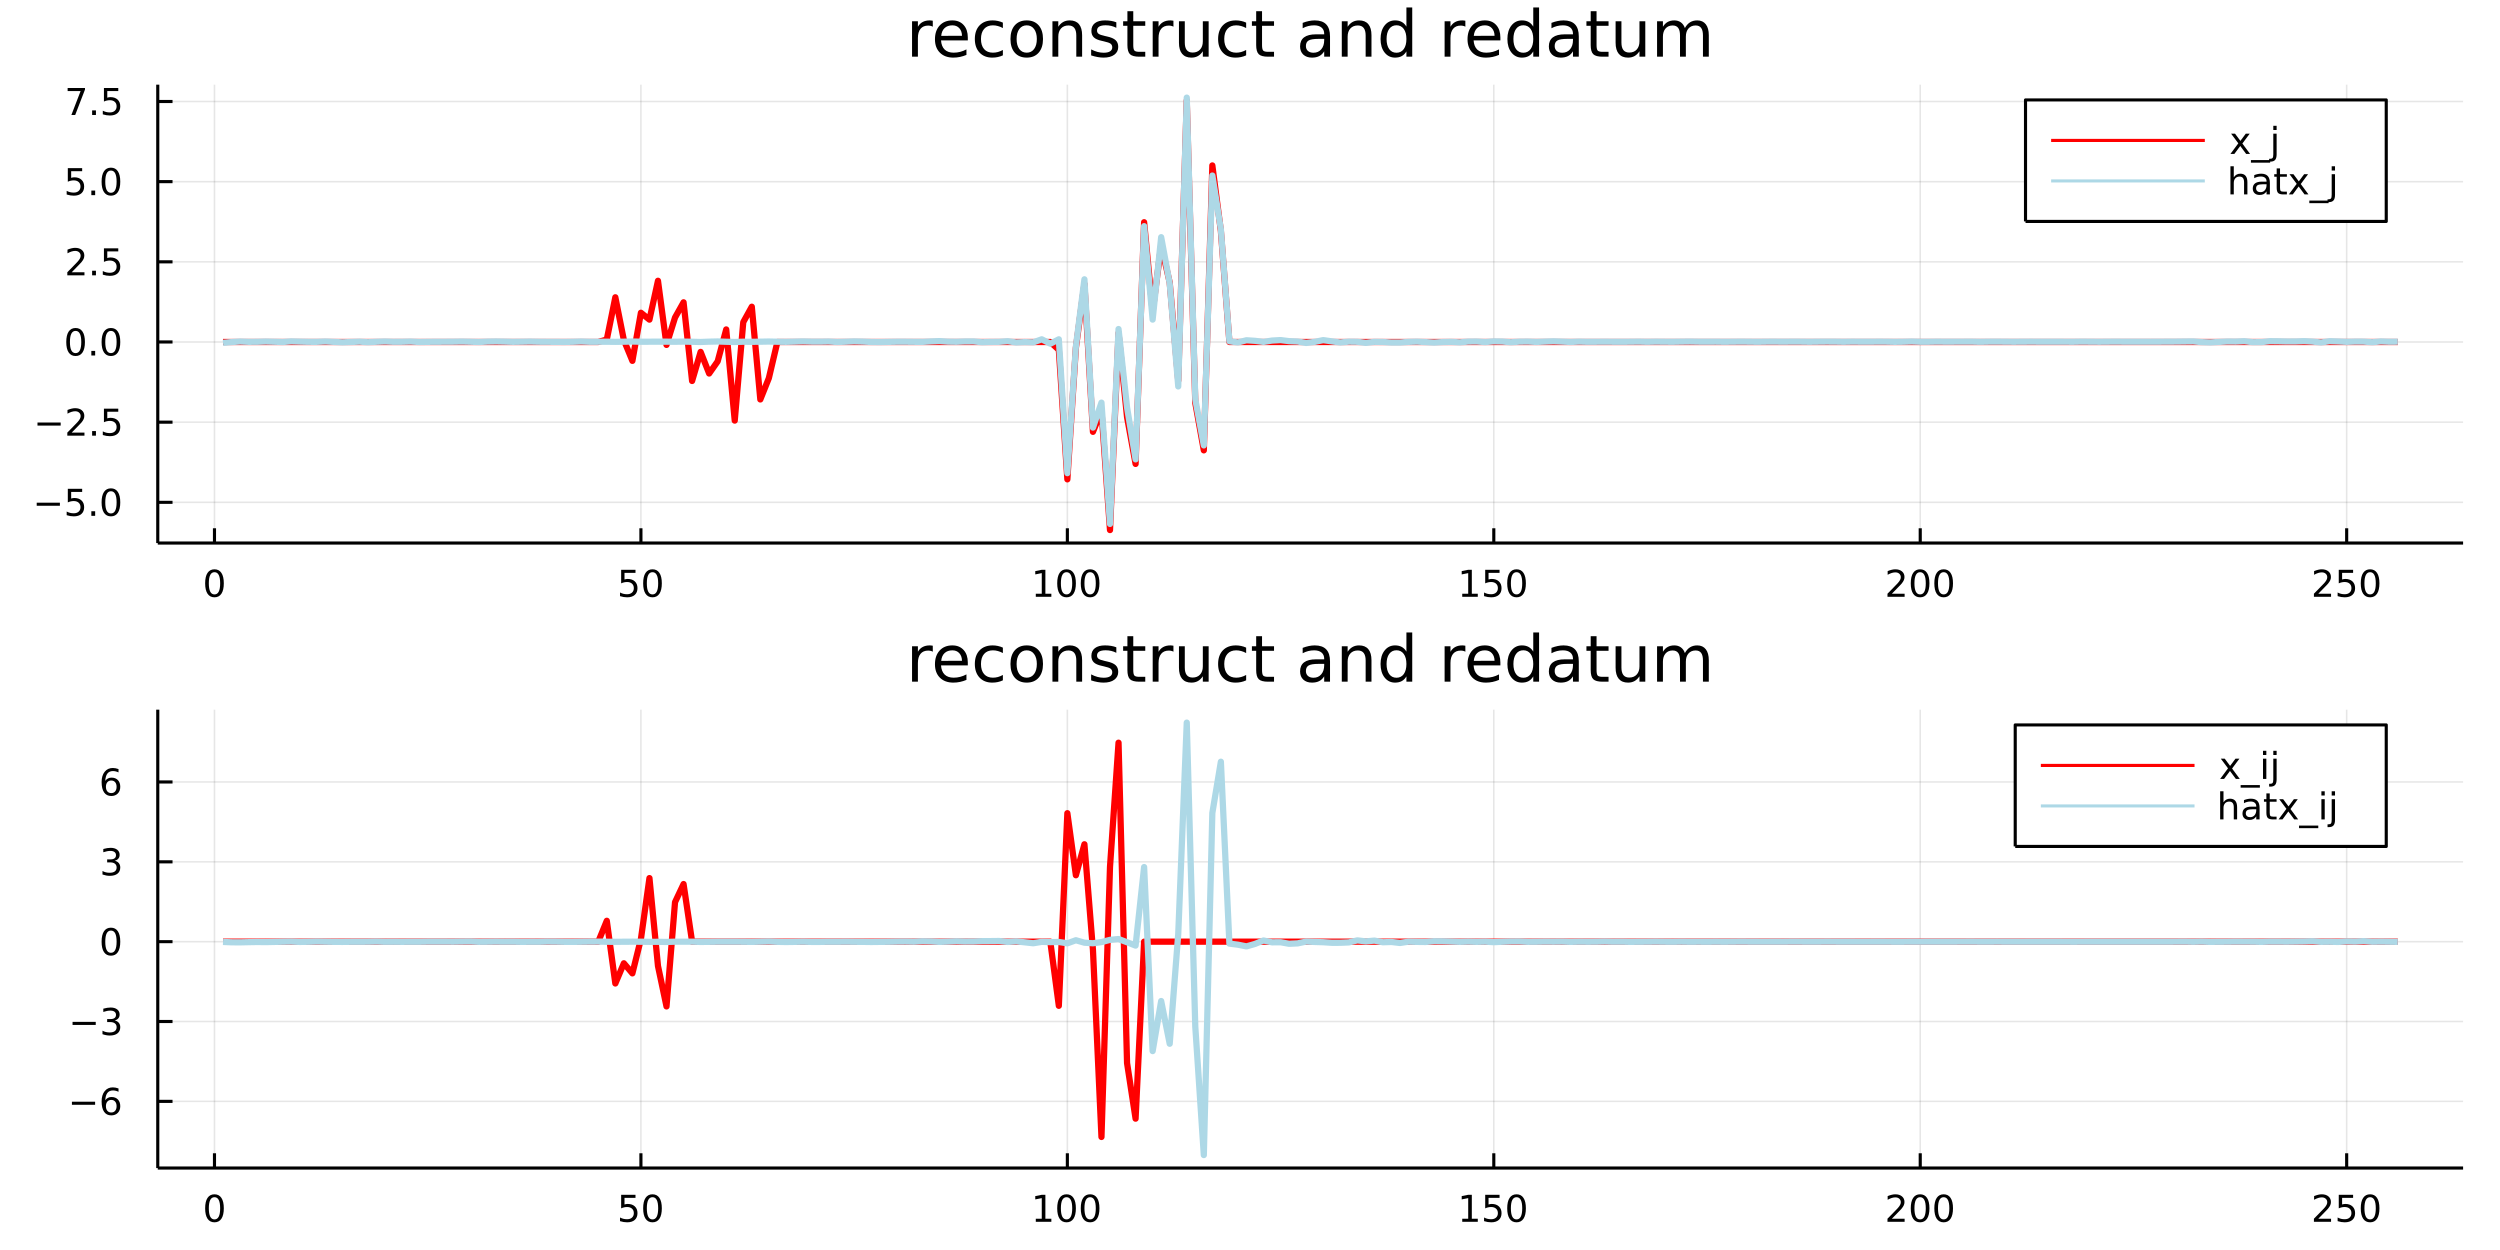 <?xml version="1.0" encoding="utf-8"?>
<svg xmlns="http://www.w3.org/2000/svg" xmlns:xlink="http://www.w3.org/1999/xlink" width="800" height="400" viewBox="0 0 3200 1600">
<rect x="0" y="0" width="3200" height="1600" fill="#333333" stroke="none"/>
<defs>
  <clipPath id="clip630">
    <rect x="0" y="0" width="3200" height="1600"/>
  </clipPath>
</defs>
<path clip-path="url(#clip630)" d="
M0 1600 L3200 1600 L3200 0 L0 0  Z
  " fill="#ffffff" fill-rule="evenodd" fill-opacity="1"/>
<defs>
  <clipPath id="clip631">
    <rect x="640" y="0" width="2241" height="1600"/>
  </clipPath>
</defs>
<path clip-path="url(#clip630)" d="
M201.936 695.088 L3152.76 695.088 L3152.76 108.352 L201.936 108.352  Z
  " fill="#ffffff" fill-rule="evenodd" fill-opacity="1"/>
<defs>
  <clipPath id="clip632">
    <rect x="201" y="108" width="2952" height="588"/>
  </clipPath>
</defs>
<polyline clip-path="url(#clip632)" style="stroke:#000000; stroke-linecap:butt; stroke-linejoin:round; stroke-width:2; stroke-opacity:0.1; fill:none" points="
  274.533,695.088 274.533,108.352 
  "/>
<polyline clip-path="url(#clip632)" style="stroke:#000000; stroke-linecap:butt; stroke-linejoin:round; stroke-width:2; stroke-opacity:0.1; fill:none" points="
  820.375,695.088 820.375,108.352 
  "/>
<polyline clip-path="url(#clip632)" style="stroke:#000000; stroke-linecap:butt; stroke-linejoin:round; stroke-width:2; stroke-opacity:0.1; fill:none" points="
  1366.22,695.088 1366.22,108.352 
  "/>
<polyline clip-path="url(#clip632)" style="stroke:#000000; stroke-linecap:butt; stroke-linejoin:round; stroke-width:2; stroke-opacity:0.1; fill:none" points="
  1912.06,695.088 1912.06,108.352 
  "/>
<polyline clip-path="url(#clip632)" style="stroke:#000000; stroke-linecap:butt; stroke-linejoin:round; stroke-width:2; stroke-opacity:0.1; fill:none" points="
  2457.9,695.088 2457.9,108.352 
  "/>
<polyline clip-path="url(#clip632)" style="stroke:#000000; stroke-linecap:butt; stroke-linejoin:round; stroke-width:2; stroke-opacity:0.1; fill:none" points="
  3003.74,695.088 3003.74,108.352 
  "/>
<polyline clip-path="url(#clip630)" style="stroke:#000000; stroke-linecap:butt; stroke-linejoin:round; stroke-width:4; stroke-opacity:1; fill:none" points="
  201.936,695.088 3152.76,695.088 
  "/>
<polyline clip-path="url(#clip630)" style="stroke:#000000; stroke-linecap:butt; stroke-linejoin:round; stroke-width:4; stroke-opacity:1; fill:none" points="
  274.533,695.088 274.533,676.19 
  "/>
<polyline clip-path="url(#clip630)" style="stroke:#000000; stroke-linecap:butt; stroke-linejoin:round; stroke-width:4; stroke-opacity:1; fill:none" points="
  820.375,695.088 820.375,676.19 
  "/>
<polyline clip-path="url(#clip630)" style="stroke:#000000; stroke-linecap:butt; stroke-linejoin:round; stroke-width:4; stroke-opacity:1; fill:none" points="
  1366.22,695.088 1366.22,676.19 
  "/>
<polyline clip-path="url(#clip630)" style="stroke:#000000; stroke-linecap:butt; stroke-linejoin:round; stroke-width:4; stroke-opacity:1; fill:none" points="
  1912.06,695.088 1912.06,676.19 
  "/>
<polyline clip-path="url(#clip630)" style="stroke:#000000; stroke-linecap:butt; stroke-linejoin:round; stroke-width:4; stroke-opacity:1; fill:none" points="
  2457.9,695.088 2457.9,676.19 
  "/>
<polyline clip-path="url(#clip630)" style="stroke:#000000; stroke-linecap:butt; stroke-linejoin:round; stroke-width:4; stroke-opacity:1; fill:none" points="
  3003.74,695.088 3003.74,676.19 
  "/>
<path clip-path="url(#clip630)" d="M274.533 732.407 Q270.922 732.407 269.093 735.971 Q267.288 739.513 267.288 746.643 Q267.288 753.749 269.093 757.314 Q270.922 760.855 274.533 760.855 Q278.167 760.855 279.973 757.314 Q281.801 753.749 281.801 746.643 Q281.801 739.513 279.973 735.971 Q278.167 732.407 274.533 732.407 M274.533 728.703 Q280.343 728.703 283.399 733.309 Q286.477 737.893 286.477 746.643 Q286.477 755.369 283.399 759.976 Q280.343 764.559 274.533 764.559 Q268.723 764.559 265.644 759.976 Q262.589 755.369 262.589 746.643 Q262.589 737.893 265.644 733.309 Q268.723 728.703 274.533 728.703 Z" fill="#000000" fill-rule="evenodd" fill-opacity="1" /><path clip-path="url(#clip630)" d="M795.074 729.328 L813.43 729.328 L813.43 733.263 L799.356 733.263 L799.356 741.735 Q800.375 741.388 801.393 741.226 Q802.412 741.041 803.43 741.041 Q809.217 741.041 812.597 744.212 Q815.976 747.383 815.976 752.8 Q815.976 758.379 812.504 761.48 Q809.032 764.559 802.713 764.559 Q800.537 764.559 798.268 764.189 Q796.023 763.818 793.615 763.078 L793.615 758.379 Q795.699 759.513 797.921 760.068 Q800.143 760.624 802.62 760.624 Q806.625 760.624 808.963 758.518 Q811.301 756.411 811.301 752.8 Q811.301 749.189 808.963 747.082 Q806.625 744.976 802.62 744.976 Q800.745 744.976 798.87 745.393 Q797.018 745.809 795.074 746.689 L795.074 729.328 Z" fill="#000000" fill-rule="evenodd" fill-opacity="1" /><path clip-path="url(#clip630)" d="M835.189 732.407 Q831.578 732.407 829.75 735.971 Q827.944 739.513 827.944 746.643 Q827.944 753.749 829.75 757.314 Q831.578 760.855 835.189 760.855 Q838.824 760.855 840.629 757.314 Q842.458 753.749 842.458 746.643 Q842.458 739.513 840.629 735.971 Q838.824 732.407 835.189 732.407 M835.189 728.703 Q840.999 728.703 844.055 733.309 Q847.134 737.893 847.134 746.643 Q847.134 755.369 844.055 759.976 Q840.999 764.559 835.189 764.559 Q829.379 764.559 826.3 759.976 Q823.245 755.369 823.245 746.643 Q823.245 737.893 826.3 733.309 Q829.379 728.703 835.189 728.703 Z" fill="#000000" fill-rule="evenodd" fill-opacity="1" /><path clip-path="url(#clip630)" d="M1325.82 759.953 L1333.46 759.953 L1333.46 733.587 L1325.15 735.254 L1325.15 730.995 L1333.42 729.328 L1338.09 729.328 L1338.09 759.953 L1345.73 759.953 L1345.73 763.888 L1325.82 763.888 L1325.82 759.953 Z" fill="#000000" fill-rule="evenodd" fill-opacity="1" /><path clip-path="url(#clip630)" d="M1365.17 732.407 Q1361.56 732.407 1359.73 735.971 Q1357.93 739.513 1357.93 746.643 Q1357.93 753.749 1359.73 757.314 Q1361.56 760.855 1365.17 760.855 Q1368.81 760.855 1370.61 757.314 Q1372.44 753.749 1372.44 746.643 Q1372.44 739.513 1370.61 735.971 Q1368.81 732.407 1365.17 732.407 M1365.17 728.703 Q1370.98 728.703 1374.04 733.309 Q1377.12 737.893 1377.12 746.643 Q1377.12 755.369 1374.04 759.976 Q1370.98 764.559 1365.17 764.559 Q1359.36 764.559 1356.29 759.976 Q1353.23 755.369 1353.23 746.643 Q1353.23 737.893 1356.29 733.309 Q1359.36 728.703 1365.17 728.703 Z" fill="#000000" fill-rule="evenodd" fill-opacity="1" /><path clip-path="url(#clip630)" d="M1395.34 732.407 Q1391.73 732.407 1389.9 735.971 Q1388.09 739.513 1388.09 746.643 Q1388.09 753.749 1389.9 757.314 Q1391.73 760.855 1395.34 760.855 Q1398.97 760.855 1400.78 757.314 Q1402.6 753.749 1402.6 746.643 Q1402.6 739.513 1400.78 735.971 Q1398.97 732.407 1395.34 732.407 M1395.34 728.703 Q1401.15 728.703 1404.2 733.309 Q1407.28 737.893 1407.28 746.643 Q1407.28 755.369 1404.2 759.976 Q1401.15 764.559 1395.34 764.559 Q1389.53 764.559 1386.45 759.976 Q1383.39 755.369 1383.39 746.643 Q1383.39 737.893 1386.45 733.309 Q1389.53 728.703 1395.34 728.703 Z" fill="#000000" fill-rule="evenodd" fill-opacity="1" /><path clip-path="url(#clip630)" d="M1871.66 759.953 L1879.3 759.953 L1879.3 733.587 L1870.99 735.254 L1870.99 730.995 L1879.26 729.328 L1883.93 729.328 L1883.93 759.953 L1891.57 759.953 L1891.57 763.888 L1871.66 763.888 L1871.66 759.953 Z" fill="#000000" fill-rule="evenodd" fill-opacity="1" /><path clip-path="url(#clip630)" d="M1901.06 729.328 L1919.42 729.328 L1919.42 733.263 L1905.34 733.263 L1905.34 741.735 Q1906.36 741.388 1907.38 741.226 Q1908.4 741.041 1909.42 741.041 Q1915.21 741.041 1918.59 744.212 Q1921.97 747.383 1921.97 752.8 Q1921.97 758.379 1918.49 761.48 Q1915.02 764.559 1908.7 764.559 Q1906.53 764.559 1904.26 764.189 Q1902.01 763.818 1899.6 763.078 L1899.6 758.379 Q1901.69 759.513 1903.91 760.068 Q1906.13 760.624 1908.61 760.624 Q1912.61 760.624 1914.95 758.518 Q1917.29 756.411 1917.29 752.8 Q1917.29 749.189 1914.95 747.082 Q1912.61 744.976 1908.61 744.976 Q1906.73 744.976 1904.86 745.393 Q1903.01 745.809 1901.06 746.689 L1901.06 729.328 Z" fill="#000000" fill-rule="evenodd" fill-opacity="1" /><path clip-path="url(#clip630)" d="M1941.18 732.407 Q1937.57 732.407 1935.74 735.971 Q1933.93 739.513 1933.93 746.643 Q1933.93 753.749 1935.74 757.314 Q1937.57 760.855 1941.18 760.855 Q1944.81 760.855 1946.62 757.314 Q1948.45 753.749 1948.45 746.643 Q1948.45 739.513 1946.62 735.971 Q1944.81 732.407 1941.18 732.407 M1941.18 728.703 Q1946.99 728.703 1950.04 733.309 Q1953.12 737.893 1953.12 746.643 Q1953.12 755.369 1950.04 759.976 Q1946.99 764.559 1941.18 764.559 Q1935.37 764.559 1932.29 759.976 Q1929.23 755.369 1929.23 746.643 Q1929.23 737.893 1932.29 733.309 Q1935.37 728.703 1941.18 728.703 Z" fill="#000000" fill-rule="evenodd" fill-opacity="1" /><path clip-path="url(#clip630)" d="M2421.59 759.953 L2437.91 759.953 L2437.91 763.888 L2415.97 763.888 L2415.97 759.953 Q2418.63 757.198 2423.21 752.568 Q2427.82 747.916 2429 746.573 Q2431.24 744.05 2432.12 742.314 Q2433.03 740.555 2433.03 738.865 Q2433.03 736.11 2431.08 734.374 Q2429.16 732.638 2426.06 732.638 Q2423.86 732.638 2421.41 733.402 Q2418.98 734.166 2416.2 735.717 L2416.2 730.995 Q2419.02 729.86 2421.48 729.282 Q2423.93 728.703 2425.97 728.703 Q2431.34 728.703 2434.53 731.388 Q2437.73 734.073 2437.73 738.564 Q2437.73 740.694 2436.92 742.615 Q2436.13 744.513 2434.02 747.106 Q2433.44 747.777 2430.34 750.994 Q2427.24 754.189 2421.59 759.953 Z" fill="#000000" fill-rule="evenodd" fill-opacity="1" /><path clip-path="url(#clip630)" d="M2457.73 732.407 Q2454.11 732.407 2452.29 735.971 Q2450.48 739.513 2450.48 746.643 Q2450.48 753.749 2452.29 757.314 Q2454.11 760.855 2457.73 760.855 Q2461.36 760.855 2463.17 757.314 Q2464.99 753.749 2464.99 746.643 Q2464.99 739.513 2463.17 735.971 Q2461.36 732.407 2457.73 732.407 M2457.73 728.703 Q2463.54 728.703 2466.59 733.309 Q2469.67 737.893 2469.67 746.643 Q2469.67 755.369 2466.59 759.976 Q2463.54 764.559 2457.73 764.559 Q2451.92 764.559 2448.84 759.976 Q2445.78 755.369 2445.78 746.643 Q2445.78 737.893 2448.84 733.309 Q2451.92 728.703 2457.73 728.703 Z" fill="#000000" fill-rule="evenodd" fill-opacity="1" /><path clip-path="url(#clip630)" d="M2487.89 732.407 Q2484.28 732.407 2482.45 735.971 Q2480.64 739.513 2480.64 746.643 Q2480.64 753.749 2482.45 757.314 Q2484.28 760.855 2487.89 760.855 Q2491.52 760.855 2493.33 757.314 Q2495.16 753.749 2495.16 746.643 Q2495.16 739.513 2493.33 735.971 Q2491.52 732.407 2487.89 732.407 M2487.89 728.703 Q2493.7 728.703 2496.75 733.309 Q2499.83 737.893 2499.83 746.643 Q2499.83 755.369 2496.75 759.976 Q2493.7 764.559 2487.89 764.559 Q2482.08 764.559 2479 759.976 Q2475.94 755.369 2475.94 746.643 Q2475.94 737.893 2479 733.309 Q2482.08 728.703 2487.89 728.703 Z" fill="#000000" fill-rule="evenodd" fill-opacity="1" /><path clip-path="url(#clip630)" d="M2967.43 759.953 L2983.75 759.953 L2983.75 763.888 L2961.81 763.888 L2961.81 759.953 Q2964.47 757.198 2969.05 752.568 Q2973.66 747.916 2974.84 746.573 Q2977.09 744.05 2977.97 742.314 Q2978.87 740.555 2978.87 738.865 Q2978.87 736.11 2976.92 734.374 Q2975 732.638 2971.9 732.638 Q2969.7 732.638 2967.25 733.402 Q2964.82 734.166 2962.04 735.717 L2962.04 730.995 Q2964.86 729.86 2967.32 729.282 Q2969.77 728.703 2971.81 728.703 Q2977.18 728.703 2980.37 731.388 Q2983.57 734.073 2983.57 738.564 Q2983.57 740.694 2982.76 742.615 Q2981.97 744.513 2979.86 747.106 Q2979.29 747.777 2976.18 750.994 Q2973.08 754.189 2967.43 759.953 Z" fill="#000000" fill-rule="evenodd" fill-opacity="1" /><path clip-path="url(#clip630)" d="M2993.61 729.328 L3011.97 729.328 L3011.97 733.263 L2997.9 733.263 L2997.9 741.735 Q2998.91 741.388 2999.93 741.226 Q3000.95 741.041 3001.97 741.041 Q3007.76 741.041 3011.14 744.212 Q3014.52 747.383 3014.52 752.8 Q3014.52 758.379 3011.04 761.48 Q3007.57 764.559 3001.25 764.559 Q2999.08 764.559 2996.81 764.189 Q2994.56 763.818 2992.16 763.078 L2992.16 758.379 Q2994.24 759.513 2996.46 760.068 Q2998.68 760.624 3001.16 760.624 Q3005.16 760.624 3007.5 758.518 Q3009.84 756.411 3009.84 752.8 Q3009.84 749.189 3007.5 747.082 Q3005.16 744.976 3001.16 744.976 Q2999.29 744.976 2997.41 745.393 Q2995.56 745.809 2993.61 746.689 L2993.61 729.328 Z" fill="#000000" fill-rule="evenodd" fill-opacity="1" /><path clip-path="url(#clip630)" d="M3033.73 732.407 Q3030.12 732.407 3028.29 735.971 Q3026.48 739.513 3026.48 746.643 Q3026.48 753.749 3028.29 757.314 Q3030.12 760.855 3033.73 760.855 Q3037.36 760.855 3039.17 757.314 Q3041 753.749 3041 746.643 Q3041 739.513 3039.17 735.971 Q3037.36 732.407 3033.73 732.407 M3033.73 728.703 Q3039.54 728.703 3042.6 733.309 Q3045.67 737.893 3045.67 746.643 Q3045.67 755.369 3042.6 759.976 Q3039.54 764.559 3033.73 764.559 Q3027.92 764.559 3024.84 759.976 Q3021.79 755.369 3021.79 746.643 Q3021.79 737.893 3024.84 733.309 Q3027.92 728.703 3033.73 728.703 Z" fill="#000000" fill-rule="evenodd" fill-opacity="1" /><polyline clip-path="url(#clip632)" style="stroke:#000000; stroke-linecap:butt; stroke-linejoin:round; stroke-width:2; stroke-opacity:0.1; fill:none" points="
  201.936,642.987 3152.76,642.987 
  "/>
<polyline clip-path="url(#clip632)" style="stroke:#000000; stroke-linecap:butt; stroke-linejoin:round; stroke-width:2; stroke-opacity:0.1; fill:none" points="
  201.936,540.37 3152.76,540.37 
  "/>
<polyline clip-path="url(#clip632)" style="stroke:#000000; stroke-linecap:butt; stroke-linejoin:round; stroke-width:2; stroke-opacity:0.1; fill:none" points="
  201.936,437.752 3152.76,437.752 
  "/>
<polyline clip-path="url(#clip632)" style="stroke:#000000; stroke-linecap:butt; stroke-linejoin:round; stroke-width:2; stroke-opacity:0.1; fill:none" points="
  201.936,335.134 3152.76,335.134 
  "/>
<polyline clip-path="url(#clip632)" style="stroke:#000000; stroke-linecap:butt; stroke-linejoin:round; stroke-width:2; stroke-opacity:0.1; fill:none" points="
  201.936,232.516 3152.76,232.516 
  "/>
<polyline clip-path="url(#clip632)" style="stroke:#000000; stroke-linecap:butt; stroke-linejoin:round; stroke-width:2; stroke-opacity:0.1; fill:none" points="
  201.936,129.899 3152.76,129.899 
  "/>
<polyline clip-path="url(#clip630)" style="stroke:#000000; stroke-linecap:butt; stroke-linejoin:round; stroke-width:4; stroke-opacity:1; fill:none" points="
  201.936,695.088 201.936,108.352 
  "/>
<polyline clip-path="url(#clip630)" style="stroke:#000000; stroke-linecap:butt; stroke-linejoin:round; stroke-width:4; stroke-opacity:1; fill:none" points="
  201.936,642.987 220.834,642.987 
  "/>
<polyline clip-path="url(#clip630)" style="stroke:#000000; stroke-linecap:butt; stroke-linejoin:round; stroke-width:4; stroke-opacity:1; fill:none" points="
  201.936,540.37 220.834,540.37 
  "/>
<polyline clip-path="url(#clip630)" style="stroke:#000000; stroke-linecap:butt; stroke-linejoin:round; stroke-width:4; stroke-opacity:1; fill:none" points="
  201.936,437.752 220.834,437.752 
  "/>
<polyline clip-path="url(#clip630)" style="stroke:#000000; stroke-linecap:butt; stroke-linejoin:round; stroke-width:4; stroke-opacity:1; fill:none" points="
  201.936,335.134 220.834,335.134 
  "/>
<polyline clip-path="url(#clip630)" style="stroke:#000000; stroke-linecap:butt; stroke-linejoin:round; stroke-width:4; stroke-opacity:1; fill:none" points="
  201.936,232.516 220.834,232.516 
  "/>
<polyline clip-path="url(#clip630)" style="stroke:#000000; stroke-linecap:butt; stroke-linejoin:round; stroke-width:4; stroke-opacity:1; fill:none" points="
  201.936,129.899 220.834,129.899 
  "/>
<path clip-path="url(#clip630)" d="M46.992 643.439 L76.668 643.439 L76.668 647.374 L46.992 647.374 L46.992 643.439 Z" fill="#000000" fill-rule="evenodd" fill-opacity="1" /><path clip-path="url(#clip630)" d="M86.807 625.707 L105.163 625.707 L105.163 629.642 L91.089 629.642 L91.089 638.115 Q92.108 637.767 93.126 637.605 Q94.145 637.42 95.163 637.42 Q100.95 637.42 104.33 640.591 Q107.709 643.763 107.709 649.179 Q107.709 654.758 104.237 657.86 Q100.765 660.939 94.446 660.939 Q92.27 660.939 90.001 660.568 Q87.756 660.198 85.348 659.457 L85.348 654.758 Q87.432 655.892 89.654 656.448 Q91.876 657.003 94.353 657.003 Q98.358 657.003 100.696 654.897 Q103.033 652.791 103.033 649.179 Q103.033 645.568 100.696 643.462 Q98.358 641.355 94.353 641.355 Q92.478 641.355 90.603 641.772 Q88.751 642.189 86.807 643.068 L86.807 625.707 Z" fill="#000000" fill-rule="evenodd" fill-opacity="1" /><path clip-path="url(#clip630)" d="M116.922 654.388 L121.807 654.388 L121.807 660.267 L116.922 660.267 L116.922 654.388 Z" fill="#000000" fill-rule="evenodd" fill-opacity="1" /><path clip-path="url(#clip630)" d="M141.992 628.786 Q138.381 628.786 136.552 632.351 Q134.746 635.892 134.746 643.022 Q134.746 650.128 136.552 653.693 Q138.381 657.235 141.992 657.235 Q145.626 657.235 147.431 653.693 Q149.26 650.128 149.26 643.022 Q149.26 635.892 147.431 632.351 Q145.626 628.786 141.992 628.786 M141.992 625.082 Q147.802 625.082 150.857 629.689 Q153.936 634.272 153.936 643.022 Q153.936 651.749 150.857 656.355 Q147.802 660.939 141.992 660.939 Q136.181 660.939 133.103 656.355 Q130.047 651.749 130.047 643.022 Q130.047 634.272 133.103 629.689 Q136.181 625.082 141.992 625.082 Z" fill="#000000" fill-rule="evenodd" fill-opacity="1" /><path clip-path="url(#clip630)" d="M47.987 540.821 L77.663 540.821 L77.663 544.756 L47.987 544.756 L47.987 540.821 Z" fill="#000000" fill-rule="evenodd" fill-opacity="1" /><path clip-path="url(#clip630)" d="M91.784 553.714 L108.103 553.714 L108.103 557.65 L86.159 557.65 L86.159 553.714 Q88.821 550.96 93.404 546.33 Q98.01 541.677 99.191 540.335 Q101.436 537.812 102.316 536.076 Q103.219 534.316 103.219 532.627 Q103.219 529.872 101.274 528.136 Q99.353 526.4 96.251 526.4 Q94.052 526.4 91.598 527.164 Q89.168 527.927 86.39 529.478 L86.39 524.756 Q89.214 523.622 91.668 523.043 Q94.121 522.465 96.159 522.465 Q101.529 522.465 104.723 525.15 Q107.918 527.835 107.918 532.326 Q107.918 534.455 107.108 536.377 Q106.321 538.275 104.214 540.867 Q103.635 541.539 100.534 544.756 Q97.432 547.951 91.784 553.714 Z" fill="#000000" fill-rule="evenodd" fill-opacity="1" /><path clip-path="url(#clip630)" d="M117.918 551.77 L122.802 551.77 L122.802 557.65 L117.918 557.65 L117.918 551.77 Z" fill="#000000" fill-rule="evenodd" fill-opacity="1" /><path clip-path="url(#clip630)" d="M133.033 523.09 L151.39 523.09 L151.39 527.025 L137.316 527.025 L137.316 535.497 Q138.334 535.15 139.353 534.988 Q140.371 534.802 141.39 534.802 Q147.177 534.802 150.556 537.974 Q153.936 541.145 153.936 546.562 Q153.936 552.14 150.464 555.242 Q146.992 558.321 140.672 558.321 Q138.496 558.321 136.228 557.95 Q133.982 557.58 131.575 556.839 L131.575 552.14 Q133.658 553.275 135.881 553.83 Q138.103 554.386 140.58 554.386 Q144.584 554.386 146.922 552.279 Q149.26 550.173 149.26 546.562 Q149.26 542.951 146.922 540.844 Q144.584 538.738 140.58 538.738 Q138.705 538.738 136.83 539.154 Q134.978 539.571 133.033 540.451 L133.033 523.09 Z" fill="#000000" fill-rule="evenodd" fill-opacity="1" /><path clip-path="url(#clip630)" d="M96.76 423.55 Q93.149 423.55 91.321 427.115 Q89.515 430.657 89.515 437.787 Q89.515 444.893 91.321 448.458 Q93.149 451.999 96.76 451.999 Q100.395 451.999 102.2 448.458 Q104.029 444.893 104.029 437.787 Q104.029 430.657 102.2 427.115 Q100.395 423.55 96.76 423.55 M96.76 419.847 Q102.571 419.847 105.626 424.453 Q108.705 429.037 108.705 437.787 Q108.705 446.513 105.626 451.12 Q102.571 455.703 96.76 455.703 Q90.95 455.703 87.871 451.12 Q84.816 446.513 84.816 437.787 Q84.816 429.037 87.871 424.453 Q90.95 419.847 96.76 419.847 Z" fill="#000000" fill-rule="evenodd" fill-opacity="1" /><path clip-path="url(#clip630)" d="M116.922 449.152 L121.807 449.152 L121.807 455.032 L116.922 455.032 L116.922 449.152 Z" fill="#000000" fill-rule="evenodd" fill-opacity="1" /><path clip-path="url(#clip630)" d="M141.992 423.55 Q138.381 423.55 136.552 427.115 Q134.746 430.657 134.746 437.787 Q134.746 444.893 136.552 448.458 Q138.381 451.999 141.992 451.999 Q145.626 451.999 147.431 448.458 Q149.26 444.893 149.26 437.787 Q149.26 430.657 147.431 427.115 Q145.626 423.55 141.992 423.55 M141.992 419.847 Q147.802 419.847 150.857 424.453 Q153.936 429.037 153.936 437.787 Q153.936 446.513 150.857 451.12 Q147.802 455.703 141.992 455.703 Q136.181 455.703 133.103 451.12 Q130.047 446.513 130.047 437.787 Q130.047 429.037 133.103 424.453 Q136.181 419.847 141.992 419.847 Z" fill="#000000" fill-rule="evenodd" fill-opacity="1" /><path clip-path="url(#clip630)" d="M91.784 348.479 L108.103 348.479 L108.103 352.414 L86.159 352.414 L86.159 348.479 Q88.821 345.724 93.404 341.095 Q98.01 336.442 99.191 335.099 Q101.436 332.576 102.316 330.84 Q103.219 329.081 103.219 327.391 Q103.219 324.636 101.274 322.9 Q99.353 321.164 96.251 321.164 Q94.052 321.164 91.598 321.928 Q89.168 322.692 86.39 324.243 L86.39 319.521 Q89.214 318.386 91.668 317.808 Q94.121 317.229 96.159 317.229 Q101.529 317.229 104.723 319.914 Q107.918 322.599 107.918 327.09 Q107.918 329.22 107.108 331.141 Q106.321 333.039 104.214 335.632 Q103.635 336.303 100.534 339.521 Q97.432 342.715 91.784 348.479 Z" fill="#000000" fill-rule="evenodd" fill-opacity="1" /><path clip-path="url(#clip630)" d="M117.918 346.534 L122.802 346.534 L122.802 352.414 L117.918 352.414 L117.918 346.534 Z" fill="#000000" fill-rule="evenodd" fill-opacity="1" /><path clip-path="url(#clip630)" d="M133.033 317.854 L151.39 317.854 L151.39 321.789 L137.316 321.789 L137.316 330.261 Q138.334 329.914 139.353 329.752 Q140.371 329.567 141.39 329.567 Q147.177 329.567 150.556 332.738 Q153.936 335.91 153.936 341.326 Q153.936 346.905 150.464 350.007 Q146.992 353.085 140.672 353.085 Q138.496 353.085 136.228 352.715 Q133.982 352.345 131.575 351.604 L131.575 346.905 Q133.658 348.039 135.881 348.595 Q138.103 349.15 140.58 349.15 Q144.584 349.15 146.922 347.044 Q149.26 344.937 149.26 341.326 Q149.26 337.715 146.922 335.609 Q144.584 333.502 140.58 333.502 Q138.705 333.502 136.83 333.919 Q134.978 334.335 133.033 335.215 L133.033 317.854 Z" fill="#000000" fill-rule="evenodd" fill-opacity="1" /><path clip-path="url(#clip630)" d="M86.807 215.236 L105.163 215.236 L105.163 219.171 L91.089 219.171 L91.089 227.644 Q92.108 227.296 93.126 227.134 Q94.145 226.949 95.163 226.949 Q100.95 226.949 104.33 230.12 Q107.709 233.292 107.709 238.708 Q107.709 244.287 104.237 247.389 Q100.765 250.468 94.446 250.468 Q92.27 250.468 90.001 250.097 Q87.756 249.727 85.348 248.986 L85.348 244.287 Q87.432 245.421 89.654 245.977 Q91.876 246.532 94.353 246.532 Q98.358 246.532 100.696 244.426 Q103.033 242.319 103.033 238.708 Q103.033 235.097 100.696 232.991 Q98.358 230.884 94.353 230.884 Q92.478 230.884 90.603 231.301 Q88.751 231.718 86.807 232.597 L86.807 215.236 Z" fill="#000000" fill-rule="evenodd" fill-opacity="1" /><path clip-path="url(#clip630)" d="M116.922 243.917 L121.807 243.917 L121.807 249.796 L116.922 249.796 L116.922 243.917 Z" fill="#000000" fill-rule="evenodd" fill-opacity="1" /><path clip-path="url(#clip630)" d="M141.992 218.315 Q138.381 218.315 136.552 221.88 Q134.746 225.421 134.746 232.551 Q134.746 239.657 136.552 243.222 Q138.381 246.764 141.992 246.764 Q145.626 246.764 147.431 243.222 Q149.26 239.657 149.26 232.551 Q149.26 225.421 147.431 221.88 Q145.626 218.315 141.992 218.315 M141.992 214.611 Q147.802 214.611 150.857 219.218 Q153.936 223.801 153.936 232.551 Q153.936 241.278 150.857 245.884 Q147.802 250.468 141.992 250.468 Q136.181 250.468 133.103 245.884 Q130.047 241.278 130.047 232.551 Q130.047 223.801 133.103 219.218 Q136.181 214.611 141.992 214.611 Z" fill="#000000" fill-rule="evenodd" fill-opacity="1" /><path clip-path="url(#clip630)" d="M86.575 112.619 L108.797 112.619 L108.797 114.609 L96.251 147.179 L91.367 147.179 L103.172 116.554 L86.575 116.554 L86.575 112.619 Z" fill="#000000" fill-rule="evenodd" fill-opacity="1" /><path clip-path="url(#clip630)" d="M117.918 141.299 L122.802 141.299 L122.802 147.179 L117.918 147.179 L117.918 141.299 Z" fill="#000000" fill-rule="evenodd" fill-opacity="1" /><path clip-path="url(#clip630)" d="M133.033 112.619 L151.39 112.619 L151.39 116.554 L137.316 116.554 L137.316 125.026 Q138.334 124.679 139.353 124.517 Q140.371 124.331 141.39 124.331 Q147.177 124.331 150.556 127.503 Q153.936 130.674 153.936 136.091 Q153.936 141.669 150.464 144.771 Q146.992 147.85 140.672 147.85 Q138.496 147.85 136.228 147.479 Q133.982 147.109 131.575 146.368 L131.575 141.669 Q133.658 142.804 135.881 143.359 Q138.103 143.915 140.58 143.915 Q144.584 143.915 146.922 141.808 Q149.26 139.702 149.26 136.091 Q149.26 132.48 146.922 130.373 Q144.584 128.267 140.58 128.267 Q138.705 128.267 136.83 128.683 Q134.978 129.1 133.033 129.98 L133.033 112.619 Z" fill="#000000" fill-rule="evenodd" fill-opacity="1" /><path clip-path="url(#clip630)" d="M1193.99 34.173 Q1192.74 33.444 1191.24 33.12 Q1189.78 32.756 1188 32.756 Q1181.68 32.756 1178.27 36.888 Q1174.91 40.979 1174.91 48.676 L1174.91 72.576 L1167.42 72.576 L1167.42 27.206 L1174.91 27.206 L1174.91 34.254 Q1177.26 30.122 1181.03 28.138 Q1184.8 26.112 1190.18 26.112 Q1190.95 26.112 1191.89 26.234 Q1192.82 26.315 1193.95 26.517 L1193.99 34.173 Z" fill="#000000" fill-rule="evenodd" fill-opacity="1" /><path clip-path="url(#clip630)" d="M1238.8 48.028 L1238.8 51.673 L1204.52 51.673 Q1205.01 59.37 1209.14 63.421 Q1213.31 67.431 1220.73 67.431 Q1225.02 67.431 1229.03 66.378 Q1233.08 65.325 1237.05 63.218 L1237.05 70.267 Q1233.04 71.968 1228.83 72.86 Q1224.62 73.751 1220.28 73.751 Q1209.43 73.751 1203.07 67.431 Q1196.75 61.112 1196.75 50.337 Q1196.75 39.197 1202.74 32.675 Q1208.78 26.112 1218.99 26.112 Q1228.14 26.112 1233.45 32.026 Q1238.8 37.9 1238.8 48.028 M1231.34 45.84 Q1231.26 39.723 1227.9 36.077 Q1224.58 32.431 1219.07 32.431 Q1212.83 32.431 1209.06 35.956 Q1205.33 39.48 1204.77 45.88 L1231.34 45.84 Z" fill="#000000" fill-rule="evenodd" fill-opacity="1" /><path clip-path="url(#clip630)" d="M1283.68 28.948 L1283.68 35.915 Q1280.52 34.173 1277.32 33.323 Q1274.16 32.431 1270.92 32.431 Q1263.67 32.431 1259.66 37.05 Q1255.65 41.627 1255.65 49.931 Q1255.65 58.236 1259.66 62.854 Q1263.67 67.431 1270.92 67.431 Q1274.16 67.431 1277.32 66.581 Q1280.52 65.689 1283.68 63.948 L1283.68 70.834 Q1280.56 72.292 1277.2 73.022 Q1273.88 73.751 1270.11 73.751 Q1259.86 73.751 1253.82 67.31 Q1247.79 60.869 1247.79 49.931 Q1247.79 38.832 1253.86 32.472 Q1259.98 26.112 1270.59 26.112 Q1274.04 26.112 1277.32 26.841 Q1280.6 27.53 1283.68 28.948 Z" fill="#000000" fill-rule="evenodd" fill-opacity="1" /><path clip-path="url(#clip630)" d="M1314.22 32.431 Q1308.23 32.431 1304.74 37.131 Q1301.26 41.789 1301.26 49.931 Q1301.26 58.074 1304.7 62.773 Q1308.19 67.431 1314.22 67.431 Q1320.18 67.431 1323.66 62.732 Q1327.15 58.033 1327.15 49.931 Q1327.15 41.87 1323.66 37.171 Q1320.18 32.431 1314.22 32.431 M1314.22 26.112 Q1323.95 26.112 1329.49 32.431 Q1335.04 38.751 1335.04 49.931 Q1335.04 61.071 1329.49 67.431 Q1323.95 73.751 1314.22 73.751 Q1304.46 73.751 1298.91 67.431 Q1293.4 61.071 1293.4 49.931 Q1293.4 38.751 1298.91 32.431 Q1304.46 26.112 1314.22 26.112 Z" fill="#000000" fill-rule="evenodd" fill-opacity="1" /><path clip-path="url(#clip630)" d="M1385.11 45.192 L1385.11 72.576 L1377.66 72.576 L1377.66 45.435 Q1377.66 38.994 1375.15 35.794 Q1372.64 32.594 1367.61 32.594 Q1361.58 32.594 1358.09 36.442 Q1354.61 40.29 1354.61 46.934 L1354.61 72.576 L1347.12 72.576 L1347.12 27.206 L1354.61 27.206 L1354.61 34.254 Q1357.28 30.163 1360.89 28.138 Q1364.54 26.112 1369.27 26.112 Q1377.09 26.112 1381.1 30.973 Q1385.11 35.794 1385.11 45.192 Z" fill="#000000" fill-rule="evenodd" fill-opacity="1" /><path clip-path="url(#clip630)" d="M1428.9 28.543 L1428.9 35.591 Q1425.74 33.971 1422.34 33.161 Q1418.94 32.35 1415.29 32.35 Q1409.74 32.35 1406.95 34.052 Q1404.19 35.753 1404.19 39.156 Q1404.19 41.749 1406.18 43.248 Q1408.16 44.706 1414.16 46.043 L1416.71 46.61 Q1424.65 48.311 1427.97 51.43 Q1431.33 54.509 1431.33 60.059 Q1431.33 66.378 1426.31 70.064 Q1421.33 73.751 1412.58 73.751 Q1408.93 73.751 1404.96 73.022 Q1401.03 72.333 1396.66 70.915 L1396.66 63.218 Q1400.79 65.365 1404.8 66.459 Q1408.81 67.512 1412.74 67.512 Q1418.01 67.512 1420.84 65.73 Q1423.68 63.907 1423.68 60.626 Q1423.68 57.588 1421.61 55.967 Q1419.59 54.347 1412.66 52.848 L1410.07 52.24 Q1403.14 50.782 1400.06 47.785 Q1396.98 44.746 1396.98 39.48 Q1396.98 33.08 1401.52 29.596 Q1406.06 26.112 1414.4 26.112 Q1418.53 26.112 1422.18 26.72 Q1425.83 27.327 1428.9 28.543 Z" fill="#000000" fill-rule="evenodd" fill-opacity="1" /><path clip-path="url(#clip630)" d="M1450.58 14.324 L1450.58 27.206 L1465.93 27.206 L1465.93 32.999 L1450.58 32.999 L1450.58 57.628 Q1450.58 63.178 1452.08 64.758 Q1453.61 66.338 1458.27 66.338 L1465.93 66.338 L1465.93 72.576 L1458.27 72.576 Q1449.64 72.576 1446.36 69.376 Q1443.08 66.135 1443.08 57.628 L1443.08 32.999 L1437.61 32.999 L1437.61 27.206 L1443.08 27.206 L1443.08 14.324 L1450.58 14.324 Z" fill="#000000" fill-rule="evenodd" fill-opacity="1" /><path clip-path="url(#clip630)" d="M1502.02 34.173 Q1500.77 33.444 1499.27 33.12 Q1497.81 32.756 1496.03 32.756 Q1489.71 32.756 1486.31 36.888 Q1482.94 40.979 1482.94 48.676 L1482.94 72.576 L1475.45 72.576 L1475.45 27.206 L1482.94 27.206 L1482.94 34.254 Q1485.29 30.122 1489.06 28.138 Q1492.83 26.112 1498.21 26.112 Q1498.98 26.112 1499.92 26.234 Q1500.85 26.315 1501.98 26.517 L1502.02 34.173 Z" fill="#000000" fill-rule="evenodd" fill-opacity="1" /><path clip-path="url(#clip630)" d="M1509.07 54.671 L1509.07 27.206 L1516.53 27.206 L1516.53 54.387 Q1516.53 60.828 1519.04 64.069 Q1521.55 67.269 1526.57 67.269 Q1532.61 67.269 1536.09 63.421 Q1539.62 59.573 1539.62 52.929 L1539.62 27.206 L1547.07 27.206 L1547.07 72.576 L1539.62 72.576 L1539.62 65.608 Q1536.9 69.74 1533.3 71.766 Q1529.73 73.751 1524.99 73.751 Q1517.17 73.751 1513.12 68.89 Q1509.07 64.029 1509.07 54.671 M1527.83 26.112 L1527.83 26.112 Z" fill="#000000" fill-rule="evenodd" fill-opacity="1" /><path clip-path="url(#clip630)" d="M1595.07 28.948 L1595.07 35.915 Q1591.91 34.173 1588.71 33.323 Q1585.55 32.431 1582.31 32.431 Q1575.06 32.431 1571.05 37.05 Q1567.04 41.627 1567.04 49.931 Q1567.04 58.236 1571.05 62.854 Q1575.06 67.431 1582.31 67.431 Q1585.55 67.431 1588.71 66.581 Q1591.91 65.689 1595.07 63.948 L1595.07 70.834 Q1591.95 72.292 1588.59 73.022 Q1585.27 73.751 1581.5 73.751 Q1571.25 73.751 1565.22 67.31 Q1559.18 60.869 1559.18 49.931 Q1559.18 38.832 1565.26 32.472 Q1571.37 26.112 1581.99 26.112 Q1585.43 26.112 1588.71 26.841 Q1591.99 27.53 1595.07 28.948 Z" fill="#000000" fill-rule="evenodd" fill-opacity="1" /><path clip-path="url(#clip630)" d="M1615.41 14.324 L1615.41 27.206 L1630.76 27.206 L1630.76 32.999 L1615.41 32.999 L1615.41 57.628 Q1615.41 63.178 1616.91 64.758 Q1618.45 66.338 1623.1 66.338 L1630.76 66.338 L1630.76 72.576 L1623.1 72.576 Q1614.48 72.576 1611.19 69.376 Q1607.91 66.135 1607.91 57.628 L1607.91 32.999 L1602.44 32.999 L1602.44 27.206 L1607.91 27.206 L1607.91 14.324 L1615.41 14.324 Z" fill="#000000" fill-rule="evenodd" fill-opacity="1" /><path clip-path="url(#clip630)" d="M1687.55 49.769 Q1678.52 49.769 1675.04 51.835 Q1671.55 53.901 1671.55 58.884 Q1671.55 62.854 1674.15 65.203 Q1676.78 67.512 1681.28 67.512 Q1687.47 67.512 1691.2 63.137 Q1694.97 58.722 1694.97 51.43 L1694.97 49.769 L1687.55 49.769 M1702.42 46.691 L1702.42 72.576 L1694.97 72.576 L1694.97 65.689 Q1692.42 69.821 1688.61 71.806 Q1684.8 73.751 1679.29 73.751 Q1672.32 73.751 1668.19 69.862 Q1664.1 65.933 1664.1 59.37 Q1664.1 51.714 1669.2 47.825 Q1674.35 43.936 1684.52 43.936 L1694.97 43.936 L1694.97 43.207 Q1694.97 38.062 1691.56 35.267 Q1688.2 32.431 1682.09 32.431 Q1678.2 32.431 1674.51 33.363 Q1670.82 34.295 1667.42 36.158 L1667.42 29.272 Q1671.51 27.692 1675.36 26.922 Q1679.21 26.112 1682.86 26.112 Q1692.7 26.112 1697.56 31.216 Q1702.42 36.32 1702.42 46.691 Z" fill="#000000" fill-rule="evenodd" fill-opacity="1" /><path clip-path="url(#clip630)" d="M1755.49 45.192 L1755.49 72.576 L1748.03 72.576 L1748.03 45.435 Q1748.03 38.994 1745.52 35.794 Q1743.01 32.594 1737.99 32.594 Q1731.95 32.594 1728.47 36.442 Q1724.98 40.29 1724.98 46.934 L1724.98 72.576 L1717.49 72.576 L1717.49 27.206 L1724.98 27.206 L1724.98 34.254 Q1727.66 30.163 1731.26 28.138 Q1734.91 26.112 1739.65 26.112 Q1747.47 26.112 1751.48 30.973 Q1755.49 35.794 1755.49 45.192 Z" fill="#000000" fill-rule="evenodd" fill-opacity="1" /><path clip-path="url(#clip630)" d="M1800.21 34.092 L1800.21 9.544 L1807.66 9.544 L1807.66 72.576 L1800.21 72.576 L1800.21 65.77 Q1797.86 69.821 1794.26 71.806 Q1790.69 73.751 1785.67 73.751 Q1777.44 73.751 1772.26 67.188 Q1767.11 60.626 1767.11 49.931 Q1767.11 39.237 1772.26 32.675 Q1777.44 26.112 1785.67 26.112 Q1790.69 26.112 1794.26 28.097 Q1797.86 30.041 1800.21 34.092 M1774.81 49.931 Q1774.81 58.155 1778.17 62.854 Q1781.58 67.512 1787.49 67.512 Q1793.4 67.512 1796.81 62.854 Q1800.21 58.155 1800.21 49.931 Q1800.21 41.708 1796.81 37.05 Q1793.4 32.35 1787.49 32.35 Q1781.58 32.35 1778.17 37.05 Q1774.81 41.708 1774.81 49.931 Z" fill="#000000" fill-rule="evenodd" fill-opacity="1" /><path clip-path="url(#clip630)" d="M1875.68 34.173 Q1874.42 33.444 1872.92 33.12 Q1871.47 32.756 1869.68 32.756 Q1863.36 32.756 1859.96 36.888 Q1856.6 40.979 1856.6 48.676 L1856.6 72.576 L1849.1 72.576 L1849.1 27.206 L1856.6 27.206 L1856.6 34.254 Q1858.95 30.122 1862.72 28.138 Q1866.48 26.112 1871.87 26.112 Q1872.64 26.112 1873.57 26.234 Q1874.5 26.315 1875.64 26.517 L1875.68 34.173 Z" fill="#000000" fill-rule="evenodd" fill-opacity="1" /><path clip-path="url(#clip630)" d="M1920.48 48.028 L1920.48 51.673 L1886.21 51.673 Q1886.7 59.37 1890.83 63.421 Q1895 67.431 1902.41 67.431 Q1906.71 67.431 1910.72 66.378 Q1914.77 65.325 1918.74 63.218 L1918.74 70.267 Q1914.73 71.968 1910.52 72.86 Q1906.3 73.751 1901.97 73.751 Q1891.11 73.751 1884.75 67.431 Q1878.43 61.112 1878.43 50.337 Q1878.43 39.197 1884.43 32.675 Q1890.46 26.112 1900.67 26.112 Q1909.83 26.112 1915.13 32.026 Q1920.48 37.9 1920.48 48.028 M1913.03 45.84 Q1912.95 39.723 1909.58 36.077 Q1906.26 32.431 1900.75 32.431 Q1894.51 32.431 1890.75 35.956 Q1887.02 39.48 1886.45 45.88 L1913.03 45.84 Z" fill="#000000" fill-rule="evenodd" fill-opacity="1" /><path clip-path="url(#clip630)" d="M1962.57 34.092 L1962.57 9.544 L1970.02 9.544 L1970.02 72.576 L1962.57 72.576 L1962.57 65.77 Q1960.22 69.821 1956.62 71.806 Q1953.05 73.751 1948.03 73.751 Q1939.8 73.751 1934.62 67.188 Q1929.47 60.626 1929.47 49.931 Q1929.47 39.237 1934.62 32.675 Q1939.8 26.112 1948.03 26.112 Q1953.05 26.112 1956.62 28.097 Q1960.22 30.041 1962.57 34.092 M1937.17 49.931 Q1937.17 58.155 1940.53 62.854 Q1943.94 67.512 1949.85 67.512 Q1955.76 67.512 1959.17 62.854 Q1962.57 58.155 1962.57 49.931 Q1962.57 41.708 1959.17 37.05 Q1955.76 32.35 1949.85 32.35 Q1943.94 32.35 1940.53 37.05 Q1937.17 41.708 1937.17 49.931 Z" fill="#000000" fill-rule="evenodd" fill-opacity="1" /><path clip-path="url(#clip630)" d="M2006 49.769 Q1996.96 49.769 1993.48 51.835 Q1989.99 53.901 1989.99 58.884 Q1989.99 62.854 1992.59 65.203 Q1995.22 67.512 1999.72 67.512 Q2005.91 67.512 2009.64 63.137 Q2013.41 58.722 2013.41 51.43 L2013.41 49.769 L2006 49.769 M2020.86 46.691 L2020.86 72.576 L2013.41 72.576 L2013.41 65.689 Q2010.86 69.821 2007.05 71.806 Q2003.24 73.751 1997.73 73.751 Q1990.76 73.751 1986.63 69.862 Q1982.54 65.933 1982.54 59.37 Q1982.54 51.714 1987.65 47.825 Q1992.79 43.936 2002.96 43.936 L2013.41 43.936 L2013.41 43.207 Q2013.41 38.062 2010.01 35.267 Q2006.64 32.431 2000.53 32.431 Q1996.64 32.431 1992.95 33.363 Q1989.27 34.295 1985.86 36.158 L1985.86 29.272 Q1989.95 27.692 1993.8 26.922 Q1997.65 26.112 2001.3 26.112 Q2011.14 26.112 2016 31.216 Q2020.86 36.32 2020.86 46.691 Z" fill="#000000" fill-rule="evenodd" fill-opacity="1" /><path clip-path="url(#clip630)" d="M2043.59 14.324 L2043.59 27.206 L2058.94 27.206 L2058.94 32.999 L2043.59 32.999 L2043.59 57.628 Q2043.59 63.178 2045.09 64.758 Q2046.63 66.338 2051.28 66.338 L2058.94 66.338 L2058.94 72.576 L2051.28 72.576 Q2042.66 72.576 2039.38 69.376 Q2036.09 66.135 2036.09 57.628 L2036.09 32.999 L2030.63 32.999 L2030.63 27.206 L2036.09 27.206 L2036.09 14.324 L2043.59 14.324 Z" fill="#000000" fill-rule="evenodd" fill-opacity="1" /><path clip-path="url(#clip630)" d="M2067.97 54.671 L2067.97 27.206 L2075.43 27.206 L2075.43 54.387 Q2075.43 60.828 2077.94 64.069 Q2080.45 67.269 2085.47 67.269 Q2091.51 67.269 2094.99 63.421 Q2098.52 59.573 2098.52 52.929 L2098.52 27.206 L2105.97 27.206 L2105.97 72.576 L2098.52 72.576 L2098.52 65.608 Q2095.8 69.74 2092.2 71.766 Q2088.63 73.751 2083.89 73.751 Q2076.08 73.751 2072.03 68.89 Q2067.97 64.029 2067.97 54.671 M2086.73 26.112 L2086.73 26.112 Z" fill="#000000" fill-rule="evenodd" fill-opacity="1" /><path clip-path="url(#clip630)" d="M2156.65 35.915 Q2159.44 30.892 2163.33 28.502 Q2167.22 26.112 2172.49 26.112 Q2179.58 26.112 2183.43 31.095 Q2187.27 36.037 2187.27 45.192 L2187.27 72.576 L2179.78 72.576 L2179.78 45.435 Q2179.78 38.913 2177.47 35.753 Q2175.16 32.594 2170.42 32.594 Q2164.63 32.594 2161.27 36.442 Q2157.9 40.29 2157.9 46.934 L2157.9 72.576 L2150.41 72.576 L2150.41 45.435 Q2150.41 38.873 2148.1 35.753 Q2145.79 32.594 2140.97 32.594 Q2135.26 32.594 2131.9 36.482 Q2128.54 40.331 2128.54 46.934 L2128.54 72.576 L2121.04 72.576 L2121.04 27.206 L2128.54 27.206 L2128.54 34.254 Q2131.09 30.082 2134.65 28.097 Q2138.22 26.112 2143.12 26.112 Q2148.06 26.112 2151.5 28.624 Q2154.99 31.135 2156.65 35.915 Z" fill="#000000" fill-rule="evenodd" fill-opacity="1" /><polyline clip-path="url(#clip632)" style="stroke:#ff0000; stroke-linecap:butt; stroke-linejoin:round; stroke-width:8; stroke-opacity:1; fill:none" points="
  285.45,437.752 296.367,437.752 307.283,437.752 318.2,437.752 329.117,437.752 340.034,437.752 350.951,437.752 361.868,437.752 372.784,437.752 383.701,437.752 
  394.618,437.752 405.535,437.752 416.452,437.752 427.369,437.752 438.285,437.752 449.202,437.752 460.119,437.752 471.036,437.752 481.953,437.752 492.87,437.752 
  503.786,437.752 514.703,437.752 525.62,437.752 536.537,437.752 547.454,437.752 558.371,437.752 569.287,437.752 580.204,437.752 591.121,437.752 602.038,437.752 
  612.955,437.752 623.872,437.752 634.788,437.752 645.705,437.752 656.622,437.752 667.539,437.752 678.456,437.752 689.373,437.752 700.289,437.752 711.206,437.752 
  722.123,437.752 733.04,437.752 743.957,437.752 754.874,437.752 765.79,437.752 776.707,434.493 787.624,380.53 798.541,435.315 809.458,461.904 820.375,400.324 
  831.291,409.135 842.208,359.4 853.125,441.479 864.042,406.434 874.959,386.958 885.876,487.642 896.792,450.435 907.709,478.101 918.626,462.516 929.543,421.69 
  940.46,538.364 951.377,412.368 962.293,392.613 973.21,511.304 984.127,484.031 995.044,437.752 1005.96,437.752 1016.88,437.752 1027.79,437.752 1038.71,437.752 
  1049.63,437.752 1060.54,437.752 1071.46,437.752 1082.38,437.752 1093.3,437.752 1104.21,437.752 1115.13,437.752 1126.05,437.752 1136.96,437.752 1147.88,437.752 
  1158.8,437.752 1169.71,437.752 1180.63,437.752 1191.55,437.752 1202.46,437.752 1213.38,437.752 1224.3,437.752 1235.21,437.752 1246.13,437.752 1257.05,437.752 
  1267.96,437.752 1278.88,437.752 1289.8,437.752 1300.72,437.752 1311.63,437.752 1322.55,437.752 1333.47,437.752 1344.38,437.752 1355.3,447.764 1366.22,613.563 
  1377.13,445.24 1388.05,363.546 1398.97,552.746 1409.88,525.674 1420.8,678.482 1431.72,426.301 1442.63,533.974 1453.55,593.814 1464.47,284.466 1475.38,398.783 
  1486.3,313.78 1497.22,361.666 1508.14,487.099 1519.05,128.628 1529.97,515.742 1540.89,576.437 1551.8,211.769 1562.72,295.563 1573.64,437.752 1584.55,437.752 
  1595.47,437.752 1606.39,437.752 1617.3,437.752 1628.22,437.752 1639.14,437.752 1650.05,437.752 1660.97,437.752 1671.89,437.752 1682.8,437.752 1693.72,437.752 
  1704.64,437.752 1715.55,437.752 1726.47,437.752 1737.39,437.752 1748.31,437.752 1759.22,437.752 1770.14,437.752 1781.06,437.752 1791.97,437.752 1802.89,437.752 
  1813.81,437.752 1824.72,437.752 1835.64,437.752 1846.56,437.752 1857.47,437.752 1868.39,437.752 1879.31,437.752 1890.22,437.752 1901.14,437.752 1912.06,437.752 
  1922.97,437.752 1933.89,437.752 1944.81,437.752 1955.73,437.752 1966.64,437.752 1977.56,437.752 1988.48,437.752 1999.39,437.752 2010.31,437.752 2021.23,437.752 
  2032.14,437.752 2043.06,437.752 2053.98,437.752 2064.89,437.752 2075.81,437.752 2086.73,437.752 2097.64,437.752 2108.56,437.752 2119.48,437.752 2130.39,437.752 
  2141.31,437.752 2152.23,437.752 2163.15,437.752 2174.06,437.752 2184.98,437.752 2195.9,437.752 2206.81,437.752 2217.73,437.752 2228.65,437.752 2239.56,437.752 
  2250.48,437.752 2261.4,437.752 2272.31,437.752 2283.23,437.752 2294.15,437.752 2305.06,437.752 2315.98,437.752 2326.9,437.752 2337.81,437.752 2348.73,437.752 
  2359.65,437.752 2370.56,437.752 2381.48,437.752 2392.4,437.752 2403.32,437.752 2414.23,437.752 2425.15,437.752 2436.07,437.752 2446.98,437.752 2457.9,437.752 
  2468.82,437.752 2479.73,437.752 2490.65,437.752 2501.57,437.752 2512.48,437.752 2523.4,437.752 2534.32,437.752 2545.23,437.752 2556.15,437.752 2567.07,437.752 
  2577.98,437.752 2588.9,437.752 2599.82,437.752 2610.74,437.752 2621.65,437.752 2632.57,437.752 2643.49,437.752 2654.4,437.752 2665.32,437.752 2676.24,437.752 
  2687.15,437.752 2698.07,437.752 2708.99,437.752 2719.9,437.752 2730.82,437.752 2741.74,437.752 2752.65,437.752 2763.57,437.752 2774.49,437.752 2785.4,437.752 
  2796.32,437.752 2807.24,437.752 2818.15,437.752 2829.07,437.752 2839.99,437.752 2850.91,437.752 2861.82,437.752 2872.74,437.752 2883.66,437.752 2894.57,437.752 
  2905.49,437.752 2916.41,437.752 2927.32,437.752 2938.24,437.752 2949.16,437.752 2960.07,437.752 2970.99,437.752 2981.91,437.752 2992.82,437.752 3003.74,437.752 
  3014.66,437.752 3025.57,437.752 3036.49,437.752 3047.41,437.752 3058.33,437.752 3069.24,437.752 
  "/>
<polyline clip-path="url(#clip632)" style="stroke:#add8e6; stroke-linecap:butt; stroke-linejoin:round; stroke-width:8; stroke-opacity:1; fill:none" points="
  285.45,438.887 296.367,437.854 307.283,437.162 318.2,437.573 329.117,437.52 340.034,437.169 350.951,437.455 361.868,437.765 372.784,436.984 383.701,437.293 
  394.618,437.552 405.535,437.577 416.452,437.119 427.369,437.632 438.285,438.181 449.202,437.752 460.119,437.333 471.036,438.028 481.953,437.479 492.87,437.123 
  503.786,437.547 514.703,437.475 525.62,437.206 536.537,437.753 547.454,437.591 558.371,437.473 569.287,437.472 580.204,437.388 591.121,437.216 602.038,437.453 
  612.955,437.765 623.872,437.28 634.788,437.081 645.705,437.291 656.622,437.58 667.539,437.433 678.456,437.232 689.373,437.461 700.289,437.547 711.206,437.575 
  722.123,437.677 733.04,437.503 743.957,437.149 754.874,437.512 765.79,437.47 776.707,437.413 787.624,437.56 798.541,437.379 809.458,437.156 820.375,437.4 
  831.291,437.384 842.208,437.302 853.125,437.355 864.042,437.434 874.959,437.265 885.876,437.451 896.792,437.743 907.709,437.337 918.626,437.081 929.543,437.466 
  940.46,437.738 951.377,437.417 962.293,437.534 973.21,437.359 984.127,437.162 995.044,437.415 1005.96,437.573 1016.88,437.328 1027.79,437.024 1038.71,437.311 
  1049.63,437.361 1060.54,437.167 1071.46,437.743 1082.38,437.439 1093.3,437.007 1104.21,437.263 1115.13,437.724 1126.05,437.871 1136.96,437.621 1147.88,437.442 
  1158.8,437.437 1169.71,437.551 1180.63,437.626 1191.55,437.055 1202.46,436.605 1213.38,437.338 1224.3,437.505 1235.21,437.068 1246.13,437.031 1257.05,438.048 
  1267.96,437.67 1278.88,437.562 1289.8,436.743 1300.72,438.355 1311.63,437.86 1322.55,438.209 1333.47,434.308 1344.38,439.927 1355.3,434.311 1366.22,605.633 
  1377.13,443.625 1388.05,357.537 1398.97,547.318 1409.88,515.375 1420.8,670.625 1431.72,421.174 1442.63,521.47 1453.55,587.983 1464.47,289.485 1475.38,409.087 
  1486.3,303.604 1497.22,362.874 1508.14,494.623 1519.05,124.958 1529.97,510.912 1540.89,570.134 1551.8,224.694 1562.72,293.48 1573.64,436.868 1584.55,438.32 
  1595.47,435.54 1606.39,436.26 1617.3,437.644 1628.22,435.924 1639.14,435.311 1650.05,436.678 1660.97,437.131 1671.89,438.979 1682.8,437.598 1693.72,435.352 
  1704.64,436.931 1715.55,438.362 1726.47,437.343 1737.39,437.497 1748.31,438.897 1759.22,437.547 1770.14,437.707 1781.06,438.46 1791.97,438.437 1802.89,437.598 
  1813.81,437.306 1824.72,437.859 1835.64,438.524 1846.56,437.823 1857.47,437.547 1868.39,438.214 1879.31,437.245 1890.22,437.167 1901.14,437.859 1912.06,436.973 
  1922.97,437.18 1933.89,438.079 1944.81,437.348 1955.73,437.234 1966.64,437.697 1977.56,437.272 1988.48,436.893 1999.39,437.288 2010.31,437.724 2021.23,437.29 
  2032.14,437.539 2043.06,437.473 2053.98,437.426 2064.89,437.478 2075.81,437.52 2086.73,437.443 2097.64,437.315 2108.56,437.539 2119.48,437.33 2130.39,437.443 
  2141.31,437.507 2152.23,437.335 2163.15,437.204 2174.06,437.383 2184.98,437.433 2195.9,437.382 2206.81,437.519 2217.73,437.431 2228.65,437.312 2239.56,437.424 
  2250.48,437.527 2261.4,437.372 2272.31,437.35 2283.23,437.452 2294.15,437.321 2305.06,437.376 2315.98,437.51 2326.9,437.388 2337.81,437.283 2348.73,437.341 
  2359.65,437.513 2370.56,437.347 2381.48,437.406 2392.4,437.437 2403.32,437.35 2414.23,437.373 2425.15,437.586 2436.07,437.458 2446.98,437.172 2457.9,437.485 
  2468.82,437.491 2479.73,437.312 2490.65,437.428 2501.57,437.384 2512.48,437.371 2523.4,437.33 2534.32,437.548 2545.23,437.379 2556.15,437.308 2567.07,437.432 
  2577.98,437.491 2588.9,437.417 2599.82,437.353 2610.74,437.412 2621.65,437.425 2632.57,437.391 2643.49,437.467 2654.4,437.481 2665.32,437.304 2676.24,437.426 
  2687.15,437.485 2698.07,437.405 2708.99,437.303 2719.9,437.442 2730.82,437.426 2741.74,437.409 2752.65,437.456 2763.57,437.406 2774.49,437.334 2785.4,437.288 
  2796.32,437.151 2807.24,437.024 2818.15,437.906 2829.07,438.304 2839.99,437.685 2850.91,437.151 2861.82,437.227 2872.74,436.755 2883.66,437.979 2894.57,437.928 
  2905.49,436.728 2916.41,436.853 2927.32,437.119 2938.24,437.095 2949.16,436.691 2960.07,437.266 2970.99,438.376 2981.91,436.733 2992.82,437.106 3003.74,437.583 
  3014.66,437.233 3025.57,437.285 3036.49,438.065 3047.41,437.052 3058.33,437.444 3069.24,437.365 
  "/>
<path clip-path="url(#clip630)" d="
M2592.66 283.43 L3054.4 283.43 L3054.4 127.91 L2592.66 127.91  Z
  " fill="#ffffff" fill-rule="evenodd" fill-opacity="1"/>
<polyline clip-path="url(#clip630)" style="stroke:#000000; stroke-linecap:butt; stroke-linejoin:round; stroke-width:4; stroke-opacity:1; fill:none" points="
  2592.66,283.43 3054.4,283.43 3054.4,127.91 2592.66,127.91 2592.66,283.43 
  "/>
<polyline clip-path="url(#clip630)" style="stroke:#ff0000; stroke-linecap:butt; stroke-linejoin:round; stroke-width:4; stroke-opacity:1; fill:none" points="
  2625.45,179.75 2822.17,179.75 
  "/>
<path clip-path="url(#clip630)" d="M2879.61 171.104 L2870.23 183.72 L2880.1 197.03 L2875.07 197.03 L2867.53 186.845 L2859.98 197.03 L2854.96 197.03 L2865.03 183.465 L2855.81 171.104 L2860.84 171.104 L2867.71 180.34 L2874.59 171.104 L2879.61 171.104 Z" fill="#000000" fill-rule="evenodd" fill-opacity="1" /><path clip-path="url(#clip630)" d="M2905.81 204.9 L2905.81 208.21 L2881.18 208.21 L2881.18 204.9 L2905.81 204.9 Z" fill="#000000" fill-rule="evenodd" fill-opacity="1" /><path clip-path="url(#clip630)" d="M2909.82 171.104 L2914.08 171.104 L2914.08 197.493 Q2914.08 202.447 2912.18 204.669 Q2910.3 206.891 2906.11 206.891 L2904.49 206.891 L2904.49 203.28 L2905.63 203.28 Q2908.06 203.28 2908.94 202.146 Q2909.82 201.035 2909.82 197.493 L2909.82 171.104 M2909.82 161.012 L2914.08 161.012 L2914.08 166.405 L2909.82 166.405 L2909.82 161.012 Z" fill="#000000" fill-rule="evenodd" fill-opacity="1" /><polyline clip-path="url(#clip630)" style="stroke:#add8e6; stroke-linecap:butt; stroke-linejoin:round; stroke-width:4; stroke-opacity:1; fill:none" points="
  2625.45,231.59 2822.17,231.59 
  "/>
<path clip-path="url(#clip630)" d="M2876.67 233.222 L2876.67 248.87 L2872.41 248.87 L2872.41 233.361 Q2872.41 229.68 2870.97 227.852 Q2869.54 226.023 2866.67 226.023 Q2863.22 226.023 2861.23 228.222 Q2859.24 230.421 2859.24 234.217 L2859.24 248.87 L2854.96 248.87 L2854.96 212.852 L2859.24 212.852 L2859.24 226.972 Q2860.77 224.634 2862.83 223.477 Q2864.91 222.319 2867.62 222.319 Q2872.09 222.319 2874.38 225.097 Q2876.67 227.852 2876.67 233.222 Z" fill="#000000" fill-rule="evenodd" fill-opacity="1" /><path clip-path="url(#clip630)" d="M2896.95 235.838 Q2891.78 235.838 2889.79 237.018 Q2887.8 238.199 2887.8 241.046 Q2887.8 243.314 2889.28 244.657 Q2890.79 245.976 2893.36 245.976 Q2896.9 245.976 2899.03 243.476 Q2901.18 240.953 2901.18 236.787 L2901.18 235.838 L2896.95 235.838 M2905.44 234.078 L2905.44 248.87 L2901.18 248.87 L2901.18 244.935 Q2899.72 247.296 2897.55 248.43 Q2895.37 249.541 2892.22 249.541 Q2888.24 249.541 2885.88 247.319 Q2883.54 245.074 2883.54 241.324 Q2883.54 236.949 2886.46 234.727 Q2889.4 232.504 2895.21 232.504 L2901.18 232.504 L2901.18 232.088 Q2901.18 229.148 2899.24 227.551 Q2897.32 225.93 2893.82 225.93 Q2891.6 225.93 2889.49 226.463 Q2887.39 226.995 2885.44 228.06 L2885.44 224.125 Q2887.78 223.222 2889.98 222.782 Q2892.18 222.319 2894.26 222.319 Q2899.89 222.319 2902.66 225.236 Q2905.44 228.153 2905.44 234.078 Z" fill="#000000" fill-rule="evenodd" fill-opacity="1" /><path clip-path="url(#clip630)" d="M2918.43 215.583 L2918.43 222.944 L2927.2 222.944 L2927.2 226.254 L2918.43 226.254 L2918.43 240.328 Q2918.43 243.5 2919.28 244.402 Q2920.16 245.305 2922.83 245.305 L2927.2 245.305 L2927.2 248.87 L2922.83 248.87 Q2917.9 248.87 2916.02 247.041 Q2914.15 245.189 2914.15 240.328 L2914.15 226.254 L2911.02 226.254 L2911.02 222.944 L2914.15 222.944 L2914.15 215.583 L2918.43 215.583 Z" fill="#000000" fill-rule="evenodd" fill-opacity="1" /><path clip-path="url(#clip630)" d="M2954.35 222.944 L2944.98 235.56 L2954.84 248.87 L2949.82 248.87 L2942.27 238.685 L2934.72 248.87 L2929.7 248.87 L2939.77 235.305 L2930.56 222.944 L2935.58 222.944 L2942.46 232.18 L2949.33 222.944 L2954.35 222.944 Z" fill="#000000" fill-rule="evenodd" fill-opacity="1" /><path clip-path="url(#clip630)" d="M2980.56 256.74 L2980.56 260.05 L2955.93 260.05 L2955.93 256.74 L2980.56 256.74 Z" fill="#000000" fill-rule="evenodd" fill-opacity="1" /><path clip-path="url(#clip630)" d="M2984.56 222.944 L2988.82 222.944 L2988.82 249.333 Q2988.82 254.287 2986.92 256.509 Q2985.05 258.731 2980.86 258.731 L2979.24 258.731 L2979.24 255.12 L2980.37 255.12 Q2982.8 255.12 2983.68 253.986 Q2984.56 252.875 2984.56 249.333 L2984.56 222.944 M2984.56 212.852 L2988.82 212.852 L2988.82 218.245 L2984.56 218.245 L2984.56 212.852 Z" fill="#000000" fill-rule="evenodd" fill-opacity="1" /><path clip-path="url(#clip630)" d="
M201.936 1495.09 L3152.76 1495.09 L3152.76 908.352 L201.936 908.352  Z
  " fill="#ffffff" fill-rule="evenodd" fill-opacity="1"/>
<defs>
  <clipPath id="clip633">
    <rect x="201" y="908" width="2952" height="588"/>
  </clipPath>
</defs>
<polyline clip-path="url(#clip633)" style="stroke:#000000; stroke-linecap:butt; stroke-linejoin:round; stroke-width:2; stroke-opacity:0.1; fill:none" points="
  274.533,1495.09 274.533,908.352 
  "/>
<polyline clip-path="url(#clip633)" style="stroke:#000000; stroke-linecap:butt; stroke-linejoin:round; stroke-width:2; stroke-opacity:0.1; fill:none" points="
  820.375,1495.09 820.375,908.352 
  "/>
<polyline clip-path="url(#clip633)" style="stroke:#000000; stroke-linecap:butt; stroke-linejoin:round; stroke-width:2; stroke-opacity:0.1; fill:none" points="
  1366.22,1495.09 1366.22,908.352 
  "/>
<polyline clip-path="url(#clip633)" style="stroke:#000000; stroke-linecap:butt; stroke-linejoin:round; stroke-width:2; stroke-opacity:0.1; fill:none" points="
  1912.06,1495.09 1912.06,908.352 
  "/>
<polyline clip-path="url(#clip633)" style="stroke:#000000; stroke-linecap:butt; stroke-linejoin:round; stroke-width:2; stroke-opacity:0.1; fill:none" points="
  2457.9,1495.09 2457.9,908.352 
  "/>
<polyline clip-path="url(#clip633)" style="stroke:#000000; stroke-linecap:butt; stroke-linejoin:round; stroke-width:2; stroke-opacity:0.1; fill:none" points="
  3003.74,1495.09 3003.74,908.352 
  "/>
<polyline clip-path="url(#clip630)" style="stroke:#000000; stroke-linecap:butt; stroke-linejoin:round; stroke-width:4; stroke-opacity:1; fill:none" points="
  201.936,1495.09 3152.76,1495.09 
  "/>
<polyline clip-path="url(#clip630)" style="stroke:#000000; stroke-linecap:butt; stroke-linejoin:round; stroke-width:4; stroke-opacity:1; fill:none" points="
  274.533,1495.09 274.533,1476.19 
  "/>
<polyline clip-path="url(#clip630)" style="stroke:#000000; stroke-linecap:butt; stroke-linejoin:round; stroke-width:4; stroke-opacity:1; fill:none" points="
  820.375,1495.09 820.375,1476.19 
  "/>
<polyline clip-path="url(#clip630)" style="stroke:#000000; stroke-linecap:butt; stroke-linejoin:round; stroke-width:4; stroke-opacity:1; fill:none" points="
  1366.22,1495.09 1366.22,1476.19 
  "/>
<polyline clip-path="url(#clip630)" style="stroke:#000000; stroke-linecap:butt; stroke-linejoin:round; stroke-width:4; stroke-opacity:1; fill:none" points="
  1912.06,1495.09 1912.06,1476.19 
  "/>
<polyline clip-path="url(#clip630)" style="stroke:#000000; stroke-linecap:butt; stroke-linejoin:round; stroke-width:4; stroke-opacity:1; fill:none" points="
  2457.9,1495.09 2457.9,1476.19 
  "/>
<polyline clip-path="url(#clip630)" style="stroke:#000000; stroke-linecap:butt; stroke-linejoin:round; stroke-width:4; stroke-opacity:1; fill:none" points="
  3003.74,1495.09 3003.74,1476.19 
  "/>
<path clip-path="url(#clip630)" d="M274.533 1532.41 Q270.922 1532.41 269.093 1535.97 Q267.288 1539.51 267.288 1546.64 Q267.288 1553.75 269.093 1557.31 Q270.922 1560.86 274.533 1560.86 Q278.167 1560.86 279.973 1557.31 Q281.801 1553.75 281.801 1546.64 Q281.801 1539.51 279.973 1535.97 Q278.167 1532.41 274.533 1532.41 M274.533 1528.7 Q280.343 1528.7 283.399 1533.31 Q286.477 1537.89 286.477 1546.64 Q286.477 1555.37 283.399 1559.98 Q280.343 1564.56 274.533 1564.56 Q268.723 1564.56 265.644 1559.98 Q262.589 1555.37 262.589 1546.64 Q262.589 1537.89 265.644 1533.31 Q268.723 1528.7 274.533 1528.7 Z" fill="#000000" fill-rule="evenodd" fill-opacity="1" /><path clip-path="url(#clip630)" d="M795.074 1529.33 L813.43 1529.33 L813.43 1533.26 L799.356 1533.26 L799.356 1541.74 Q800.375 1541.39 801.393 1541.23 Q802.412 1541.04 803.43 1541.04 Q809.217 1541.04 812.597 1544.21 Q815.976 1547.38 815.976 1552.8 Q815.976 1558.38 812.504 1561.48 Q809.032 1564.56 802.713 1564.56 Q800.537 1564.56 798.268 1564.19 Q796.023 1563.82 793.615 1563.08 L793.615 1558.38 Q795.699 1559.51 797.921 1560.07 Q800.143 1560.62 802.62 1560.62 Q806.625 1560.62 808.963 1558.52 Q811.301 1556.41 811.301 1552.8 Q811.301 1549.19 808.963 1547.08 Q806.625 1544.98 802.62 1544.98 Q800.745 1544.98 798.87 1545.39 Q797.018 1545.81 795.074 1546.69 L795.074 1529.33 Z" fill="#000000" fill-rule="evenodd" fill-opacity="1" /><path clip-path="url(#clip630)" d="M835.189 1532.41 Q831.578 1532.41 829.75 1535.97 Q827.944 1539.51 827.944 1546.64 Q827.944 1553.75 829.75 1557.31 Q831.578 1560.86 835.189 1560.86 Q838.824 1560.86 840.629 1557.31 Q842.458 1553.75 842.458 1546.64 Q842.458 1539.51 840.629 1535.97 Q838.824 1532.41 835.189 1532.41 M835.189 1528.7 Q840.999 1528.7 844.055 1533.31 Q847.134 1537.89 847.134 1546.64 Q847.134 1555.37 844.055 1559.98 Q840.999 1564.56 835.189 1564.56 Q829.379 1564.56 826.3 1559.98 Q823.245 1555.37 823.245 1546.64 Q823.245 1537.89 826.3 1533.31 Q829.379 1528.7 835.189 1528.7 Z" fill="#000000" fill-rule="evenodd" fill-opacity="1" /><path clip-path="url(#clip630)" d="M1325.82 1559.95 L1333.46 1559.95 L1333.46 1533.59 L1325.15 1535.25 L1325.15 1530.99 L1333.42 1529.33 L1338.09 1529.33 L1338.09 1559.95 L1345.73 1559.95 L1345.73 1563.89 L1325.82 1563.89 L1325.82 1559.95 Z" fill="#000000" fill-rule="evenodd" fill-opacity="1" /><path clip-path="url(#clip630)" d="M1365.17 1532.41 Q1361.56 1532.41 1359.73 1535.97 Q1357.93 1539.51 1357.93 1546.64 Q1357.93 1553.75 1359.73 1557.31 Q1361.56 1560.86 1365.17 1560.86 Q1368.81 1560.86 1370.61 1557.31 Q1372.44 1553.75 1372.44 1546.64 Q1372.44 1539.51 1370.61 1535.97 Q1368.81 1532.41 1365.17 1532.41 M1365.17 1528.7 Q1370.98 1528.7 1374.04 1533.31 Q1377.12 1537.89 1377.12 1546.64 Q1377.12 1555.37 1374.04 1559.98 Q1370.98 1564.56 1365.17 1564.56 Q1359.36 1564.56 1356.29 1559.98 Q1353.23 1555.37 1353.23 1546.64 Q1353.23 1537.89 1356.29 1533.31 Q1359.36 1528.7 1365.17 1528.7 Z" fill="#000000" fill-rule="evenodd" fill-opacity="1" /><path clip-path="url(#clip630)" d="M1395.34 1532.41 Q1391.73 1532.41 1389.9 1535.97 Q1388.09 1539.51 1388.09 1546.64 Q1388.09 1553.75 1389.9 1557.31 Q1391.73 1560.86 1395.34 1560.86 Q1398.97 1560.86 1400.78 1557.31 Q1402.6 1553.75 1402.6 1546.64 Q1402.6 1539.51 1400.78 1535.97 Q1398.97 1532.41 1395.34 1532.41 M1395.34 1528.7 Q1401.15 1528.7 1404.2 1533.31 Q1407.28 1537.89 1407.28 1546.64 Q1407.28 1555.37 1404.2 1559.98 Q1401.15 1564.56 1395.34 1564.56 Q1389.53 1564.56 1386.45 1559.98 Q1383.39 1555.37 1383.39 1546.64 Q1383.39 1537.89 1386.45 1533.31 Q1389.53 1528.7 1395.34 1528.7 Z" fill="#000000" fill-rule="evenodd" fill-opacity="1" /><path clip-path="url(#clip630)" d="M1871.66 1559.95 L1879.3 1559.95 L1879.3 1533.59 L1870.99 1535.25 L1870.99 1530.99 L1879.26 1529.33 L1883.93 1529.33 L1883.93 1559.95 L1891.57 1559.95 L1891.57 1563.89 L1871.66 1563.89 L1871.66 1559.95 Z" fill="#000000" fill-rule="evenodd" fill-opacity="1" /><path clip-path="url(#clip630)" d="M1901.06 1529.33 L1919.42 1529.33 L1919.42 1533.26 L1905.34 1533.26 L1905.34 1541.74 Q1906.36 1541.39 1907.38 1541.23 Q1908.4 1541.04 1909.42 1541.04 Q1915.21 1541.04 1918.59 1544.21 Q1921.97 1547.38 1921.97 1552.8 Q1921.97 1558.38 1918.49 1561.48 Q1915.02 1564.56 1908.7 1564.56 Q1906.53 1564.56 1904.26 1564.19 Q1902.01 1563.82 1899.6 1563.08 L1899.6 1558.38 Q1901.69 1559.51 1903.91 1560.07 Q1906.13 1560.62 1908.61 1560.62 Q1912.61 1560.62 1914.95 1558.52 Q1917.29 1556.41 1917.29 1552.8 Q1917.29 1549.19 1914.95 1547.08 Q1912.61 1544.98 1908.61 1544.98 Q1906.73 1544.98 1904.86 1545.39 Q1903.01 1545.81 1901.06 1546.69 L1901.06 1529.33 Z" fill="#000000" fill-rule="evenodd" fill-opacity="1" /><path clip-path="url(#clip630)" d="M1941.18 1532.41 Q1937.57 1532.41 1935.74 1535.97 Q1933.93 1539.51 1933.93 1546.64 Q1933.93 1553.75 1935.74 1557.31 Q1937.57 1560.86 1941.18 1560.86 Q1944.81 1560.86 1946.62 1557.31 Q1948.45 1553.75 1948.45 1546.64 Q1948.45 1539.51 1946.62 1535.97 Q1944.81 1532.41 1941.18 1532.41 M1941.18 1528.7 Q1946.99 1528.7 1950.04 1533.31 Q1953.12 1537.89 1953.12 1546.64 Q1953.12 1555.37 1950.04 1559.98 Q1946.99 1564.56 1941.18 1564.56 Q1935.37 1564.56 1932.29 1559.98 Q1929.23 1555.37 1929.23 1546.64 Q1929.23 1537.89 1932.29 1533.31 Q1935.37 1528.7 1941.18 1528.7 Z" fill="#000000" fill-rule="evenodd" fill-opacity="1" /><path clip-path="url(#clip630)" d="M2421.59 1559.95 L2437.91 1559.95 L2437.91 1563.89 L2415.97 1563.89 L2415.97 1559.95 Q2418.63 1557.2 2423.21 1552.57 Q2427.82 1547.92 2429 1546.57 Q2431.24 1544.05 2432.12 1542.31 Q2433.03 1540.55 2433.03 1538.86 Q2433.03 1536.11 2431.08 1534.37 Q2429.16 1532.64 2426.06 1532.64 Q2423.86 1532.64 2421.41 1533.4 Q2418.98 1534.17 2416.2 1535.72 L2416.2 1530.99 Q2419.02 1529.86 2421.48 1529.28 Q2423.93 1528.7 2425.97 1528.7 Q2431.34 1528.7 2434.53 1531.39 Q2437.73 1534.07 2437.73 1538.56 Q2437.73 1540.69 2436.92 1542.61 Q2436.13 1544.51 2434.02 1547.11 Q2433.44 1547.78 2430.34 1550.99 Q2427.24 1554.19 2421.59 1559.95 Z" fill="#000000" fill-rule="evenodd" fill-opacity="1" /><path clip-path="url(#clip630)" d="M2457.73 1532.41 Q2454.11 1532.41 2452.29 1535.97 Q2450.48 1539.51 2450.48 1546.64 Q2450.48 1553.75 2452.29 1557.31 Q2454.11 1560.86 2457.73 1560.86 Q2461.36 1560.86 2463.17 1557.31 Q2464.99 1553.75 2464.99 1546.64 Q2464.99 1539.51 2463.17 1535.97 Q2461.36 1532.41 2457.73 1532.41 M2457.73 1528.7 Q2463.54 1528.7 2466.59 1533.31 Q2469.67 1537.89 2469.67 1546.64 Q2469.67 1555.37 2466.59 1559.98 Q2463.54 1564.56 2457.73 1564.56 Q2451.92 1564.56 2448.84 1559.98 Q2445.78 1555.37 2445.78 1546.64 Q2445.78 1537.89 2448.84 1533.31 Q2451.92 1528.7 2457.73 1528.7 Z" fill="#000000" fill-rule="evenodd" fill-opacity="1" /><path clip-path="url(#clip630)" d="M2487.89 1532.41 Q2484.28 1532.41 2482.45 1535.97 Q2480.64 1539.51 2480.64 1546.64 Q2480.64 1553.75 2482.45 1557.31 Q2484.28 1560.86 2487.89 1560.86 Q2491.52 1560.86 2493.33 1557.31 Q2495.16 1553.75 2495.16 1546.64 Q2495.16 1539.51 2493.33 1535.97 Q2491.52 1532.41 2487.89 1532.41 M2487.89 1528.7 Q2493.7 1528.7 2496.75 1533.31 Q2499.83 1537.89 2499.83 1546.64 Q2499.83 1555.37 2496.75 1559.98 Q2493.7 1564.56 2487.89 1564.56 Q2482.08 1564.56 2479 1559.98 Q2475.94 1555.37 2475.94 1546.64 Q2475.94 1537.89 2479 1533.31 Q2482.08 1528.7 2487.89 1528.7 Z" fill="#000000" fill-rule="evenodd" fill-opacity="1" /><path clip-path="url(#clip630)" d="M2967.43 1559.95 L2983.75 1559.95 L2983.75 1563.89 L2961.81 1563.89 L2961.81 1559.95 Q2964.47 1557.2 2969.05 1552.57 Q2973.66 1547.92 2974.84 1546.57 Q2977.09 1544.05 2977.97 1542.31 Q2978.87 1540.55 2978.87 1538.86 Q2978.87 1536.11 2976.92 1534.37 Q2975 1532.64 2971.9 1532.64 Q2969.7 1532.64 2967.25 1533.4 Q2964.82 1534.17 2962.04 1535.72 L2962.04 1530.99 Q2964.86 1529.86 2967.32 1529.28 Q2969.77 1528.7 2971.81 1528.7 Q2977.18 1528.7 2980.37 1531.39 Q2983.57 1534.07 2983.57 1538.56 Q2983.57 1540.69 2982.76 1542.61 Q2981.97 1544.51 2979.86 1547.11 Q2979.29 1547.78 2976.18 1550.99 Q2973.08 1554.19 2967.43 1559.95 Z" fill="#000000" fill-rule="evenodd" fill-opacity="1" /><path clip-path="url(#clip630)" d="M2993.61 1529.33 L3011.97 1529.33 L3011.97 1533.26 L2997.9 1533.26 L2997.9 1541.74 Q2998.91 1541.39 2999.93 1541.23 Q3000.95 1541.04 3001.97 1541.04 Q3007.76 1541.04 3011.14 1544.21 Q3014.52 1547.38 3014.52 1552.8 Q3014.52 1558.38 3011.04 1561.48 Q3007.57 1564.56 3001.25 1564.56 Q2999.08 1564.56 2996.81 1564.19 Q2994.56 1563.82 2992.16 1563.08 L2992.16 1558.38 Q2994.24 1559.51 2996.46 1560.07 Q2998.68 1560.62 3001.16 1560.62 Q3005.16 1560.62 3007.5 1558.52 Q3009.84 1556.41 3009.84 1552.8 Q3009.84 1549.19 3007.5 1547.08 Q3005.16 1544.98 3001.16 1544.98 Q2999.29 1544.98 2997.41 1545.39 Q2995.56 1545.81 2993.61 1546.69 L2993.61 1529.33 Z" fill="#000000" fill-rule="evenodd" fill-opacity="1" /><path clip-path="url(#clip630)" d="M3033.73 1532.41 Q3030.12 1532.41 3028.29 1535.97 Q3026.48 1539.51 3026.48 1546.64 Q3026.48 1553.75 3028.29 1557.31 Q3030.12 1560.86 3033.73 1560.86 Q3037.36 1560.86 3039.17 1557.31 Q3041 1553.75 3041 1546.64 Q3041 1539.51 3039.17 1535.97 Q3037.36 1532.41 3033.73 1532.41 M3033.73 1528.7 Q3039.54 1528.7 3042.6 1533.31 Q3045.67 1537.89 3045.67 1546.64 Q3045.67 1555.37 3042.6 1559.98 Q3039.54 1564.56 3033.73 1564.56 Q3027.92 1564.56 3024.84 1559.98 Q3021.79 1555.37 3021.79 1546.64 Q3021.79 1537.89 3024.84 1533.31 Q3027.92 1528.7 3033.73 1528.7 Z" fill="#000000" fill-rule="evenodd" fill-opacity="1" /><polyline clip-path="url(#clip633)" style="stroke:#000000; stroke-linecap:butt; stroke-linejoin:round; stroke-width:2; stroke-opacity:0.1; fill:none" points="
  201.936,1409.74 3152.76,1409.74 
  "/>
<polyline clip-path="url(#clip633)" style="stroke:#000000; stroke-linecap:butt; stroke-linejoin:round; stroke-width:2; stroke-opacity:0.1; fill:none" points="
  201.936,1307.54 3152.76,1307.54 
  "/>
<polyline clip-path="url(#clip633)" style="stroke:#000000; stroke-linecap:butt; stroke-linejoin:round; stroke-width:2; stroke-opacity:0.1; fill:none" points="
  201.936,1205.33 3152.76,1205.33 
  "/>
<polyline clip-path="url(#clip633)" style="stroke:#000000; stroke-linecap:butt; stroke-linejoin:round; stroke-width:2; stroke-opacity:0.1; fill:none" points="
  201.936,1103.13 3152.76,1103.13 
  "/>
<polyline clip-path="url(#clip633)" style="stroke:#000000; stroke-linecap:butt; stroke-linejoin:round; stroke-width:2; stroke-opacity:0.1; fill:none" points="
  201.936,1000.93 3152.76,1000.93 
  "/>
<polyline clip-path="url(#clip630)" style="stroke:#000000; stroke-linecap:butt; stroke-linejoin:round; stroke-width:4; stroke-opacity:1; fill:none" points="
  201.936,1495.09 201.936,908.352 
  "/>
<polyline clip-path="url(#clip630)" style="stroke:#000000; stroke-linecap:butt; stroke-linejoin:round; stroke-width:4; stroke-opacity:1; fill:none" points="
  201.936,1409.74 220.834,1409.74 
  "/>
<polyline clip-path="url(#clip630)" style="stroke:#000000; stroke-linecap:butt; stroke-linejoin:round; stroke-width:4; stroke-opacity:1; fill:none" points="
  201.936,1307.54 220.834,1307.54 
  "/>
<polyline clip-path="url(#clip630)" style="stroke:#000000; stroke-linecap:butt; stroke-linejoin:round; stroke-width:4; stroke-opacity:1; fill:none" points="
  201.936,1205.33 220.834,1205.33 
  "/>
<polyline clip-path="url(#clip630)" style="stroke:#000000; stroke-linecap:butt; stroke-linejoin:round; stroke-width:4; stroke-opacity:1; fill:none" points="
  201.936,1103.13 220.834,1103.13 
  "/>
<polyline clip-path="url(#clip630)" style="stroke:#000000; stroke-linecap:butt; stroke-linejoin:round; stroke-width:4; stroke-opacity:1; fill:none" points="
  201.936,1000.93 220.834,1000.93 
  "/>
<path clip-path="url(#clip630)" d="M92.061 1410.19 L121.737 1410.19 L121.737 1414.13 L92.061 1414.13 L92.061 1410.19 Z" fill="#000000" fill-rule="evenodd" fill-opacity="1" /><path clip-path="url(#clip630)" d="M142.408 1407.88 Q139.26 1407.88 137.408 1410.03 Q135.58 1412.18 135.58 1415.93 Q135.58 1419.66 137.408 1421.83 Q139.26 1423.99 142.408 1423.99 Q145.556 1423.99 147.385 1421.83 Q149.237 1419.66 149.237 1415.93 Q149.237 1412.18 147.385 1410.03 Q145.556 1407.88 142.408 1407.88 M151.691 1393.22 L151.691 1397.48 Q149.931 1396.65 148.126 1396.21 Q146.343 1395.77 144.584 1395.77 Q139.955 1395.77 137.501 1398.89 Q135.07 1402.02 134.723 1408.34 Q136.089 1406.32 138.149 1405.26 Q140.209 1404.17 142.686 1404.17 Q147.894 1404.17 150.904 1407.34 Q153.936 1410.49 153.936 1415.93 Q153.936 1421.25 150.788 1424.47 Q147.64 1427.69 142.408 1427.69 Q136.413 1427.69 133.242 1423.11 Q130.07 1418.5 130.07 1409.77 Q130.07 1401.58 133.959 1396.72 Q137.848 1391.83 144.399 1391.83 Q146.158 1391.83 147.941 1392.18 Q149.746 1392.53 151.691 1393.22 Z" fill="#000000" fill-rule="evenodd" fill-opacity="1" /><path clip-path="url(#clip630)" d="M92.871 1307.99 L122.547 1307.99 L122.547 1311.92 L92.871 1311.92 L92.871 1307.99 Z" fill="#000000" fill-rule="evenodd" fill-opacity="1" /><path clip-path="url(#clip630)" d="M146.806 1306.18 Q150.163 1306.9 152.038 1309.17 Q153.936 1311.44 153.936 1314.77 Q153.936 1319.88 150.417 1322.69 Q146.899 1325.49 140.418 1325.49 Q138.242 1325.49 135.927 1325.05 Q133.635 1324.63 131.181 1323.77 L131.181 1319.26 Q133.126 1320.39 135.441 1320.97 Q137.756 1321.55 140.279 1321.55 Q144.677 1321.55 146.968 1319.82 Q149.283 1318.08 149.283 1314.77 Q149.283 1311.71 147.13 1310 Q145.001 1308.26 141.181 1308.26 L137.154 1308.26 L137.154 1304.42 L141.367 1304.42 Q144.816 1304.42 146.644 1303.06 Q148.473 1301.67 148.473 1299.07 Q148.473 1296.41 146.575 1295 Q144.7 1293.57 141.181 1293.57 Q139.26 1293.57 137.061 1293.98 Q134.862 1294.4 132.223 1295.28 L132.223 1291.11 Q134.885 1290.37 137.2 1290 Q139.538 1289.63 141.598 1289.63 Q146.922 1289.63 150.024 1292.06 Q153.126 1294.47 153.126 1298.59 Q153.126 1301.46 151.482 1303.45 Q149.839 1305.42 146.806 1306.18 Z" fill="#000000" fill-rule="evenodd" fill-opacity="1" /><path clip-path="url(#clip630)" d="M141.992 1191.13 Q138.381 1191.13 136.552 1194.7 Q134.746 1198.24 134.746 1205.37 Q134.746 1212.47 136.552 1216.04 Q138.381 1219.58 141.992 1219.58 Q145.626 1219.58 147.431 1216.04 Q149.26 1212.47 149.26 1205.37 Q149.26 1198.24 147.431 1194.7 Q145.626 1191.13 141.992 1191.13 M141.992 1187.43 Q147.802 1187.43 150.857 1192.03 Q153.936 1196.62 153.936 1205.37 Q153.936 1214.09 150.857 1218.7 Q147.802 1223.28 141.992 1223.28 Q136.181 1223.28 133.103 1218.7 Q130.047 1214.09 130.047 1205.37 Q130.047 1196.62 133.103 1192.03 Q136.181 1187.43 141.992 1187.43 Z" fill="#000000" fill-rule="evenodd" fill-opacity="1" /><path clip-path="url(#clip630)" d="M146.806 1101.77 Q150.163 1102.49 152.038 1104.76 Q153.936 1107.03 153.936 1110.36 Q153.936 1115.48 150.417 1118.28 Q146.899 1121.08 140.418 1121.08 Q138.242 1121.08 135.927 1120.64 Q133.635 1120.22 131.181 1119.37 L131.181 1114.85 Q133.126 1115.99 135.441 1116.57 Q137.756 1117.14 140.279 1117.14 Q144.677 1117.14 146.968 1115.41 Q149.283 1113.67 149.283 1110.36 Q149.283 1107.31 147.13 1105.59 Q145.001 1103.86 141.181 1103.86 L137.154 1103.86 L137.154 1100.02 L141.367 1100.02 Q144.816 1100.02 146.644 1098.65 Q148.473 1097.26 148.473 1094.67 Q148.473 1092.01 146.575 1090.59 Q144.7 1089.16 141.181 1089.16 Q139.26 1089.16 137.061 1089.58 Q134.862 1089.99 132.223 1090.87 L132.223 1086.71 Q134.885 1085.96 137.2 1085.59 Q139.538 1085.22 141.598 1085.22 Q146.922 1085.22 150.024 1087.65 Q153.126 1090.06 153.126 1094.18 Q153.126 1097.05 151.482 1099.04 Q149.839 1101.01 146.806 1101.77 Z" fill="#000000" fill-rule="evenodd" fill-opacity="1" /><path clip-path="url(#clip630)" d="M142.408 999.062 Q139.26 999.062 137.408 1001.21 Q135.58 1003.37 135.58 1007.12 Q135.58 1010.84 137.408 1013.02 Q139.26 1015.17 142.408 1015.17 Q145.556 1015.17 147.385 1013.02 Q149.237 1010.84 149.237 1007.12 Q149.237 1003.37 147.385 1001.21 Q145.556 999.062 142.408 999.062 M151.691 984.409 L151.691 988.668 Q149.931 987.835 148.126 987.395 Q146.343 986.955 144.584 986.955 Q139.955 986.955 137.501 990.08 Q135.07 993.205 134.723 999.525 Q136.089 997.511 138.149 996.446 Q140.209 995.358 142.686 995.358 Q147.894 995.358 150.904 998.529 Q153.936 1001.68 153.936 1007.12 Q153.936 1012.44 150.788 1015.66 Q147.64 1018.88 142.408 1018.88 Q136.413 1018.88 133.242 1014.29 Q130.07 1009.69 130.07 1000.96 Q130.07 992.766 133.959 987.905 Q137.848 983.02 144.399 983.02 Q146.158 983.02 147.941 983.368 Q149.746 983.715 151.691 984.409 Z" fill="#000000" fill-rule="evenodd" fill-opacity="1" /><path clip-path="url(#clip630)" d="M1193.99 834.173 Q1192.74 833.444 1191.24 833.12 Q1189.78 832.756 1188 832.756 Q1181.68 832.756 1178.27 836.888 Q1174.91 840.979 1174.91 848.676 L1174.91 872.576 L1167.42 872.576 L1167.42 827.206 L1174.91 827.206 L1174.91 834.254 Q1177.26 830.123 1181.03 828.138 Q1184.8 826.112 1190.18 826.112 Q1190.95 826.112 1191.89 826.234 Q1192.82 826.315 1193.95 826.517 L1193.99 834.173 Z" fill="#000000" fill-rule="evenodd" fill-opacity="1" /><path clip-path="url(#clip630)" d="M1238.8 848.028 L1238.8 851.673 L1204.52 851.673 Q1205.01 859.37 1209.14 863.421 Q1213.31 867.431 1220.73 867.431 Q1225.02 867.431 1229.03 866.378 Q1233.08 865.325 1237.05 863.218 L1237.05 870.267 Q1233.04 871.968 1228.83 872.86 Q1224.62 873.751 1220.28 873.751 Q1209.43 873.751 1203.07 867.431 Q1196.75 861.112 1196.75 850.337 Q1196.75 839.197 1202.74 832.675 Q1208.78 826.112 1218.99 826.112 Q1228.14 826.112 1233.45 832.026 Q1238.8 837.9 1238.8 848.028 M1231.34 845.84 Q1231.26 839.723 1227.9 836.077 Q1224.58 832.432 1219.07 832.432 Q1212.83 832.432 1209.06 835.956 Q1205.33 839.48 1204.77 845.881 L1231.34 845.84 Z" fill="#000000" fill-rule="evenodd" fill-opacity="1" /><path clip-path="url(#clip630)" d="M1283.68 828.948 L1283.68 835.915 Q1280.52 834.173 1277.32 833.323 Q1274.16 832.432 1270.92 832.432 Q1263.67 832.432 1259.66 837.05 Q1255.65 841.627 1255.65 849.931 Q1255.65 858.236 1259.66 862.854 Q1263.67 867.431 1270.92 867.431 Q1274.16 867.431 1277.32 866.581 Q1280.52 865.689 1283.68 863.948 L1283.68 870.834 Q1280.56 872.292 1277.2 873.022 Q1273.88 873.751 1270.11 873.751 Q1259.86 873.751 1253.82 867.31 Q1247.79 860.869 1247.79 849.931 Q1247.79 838.832 1253.86 832.472 Q1259.98 826.112 1270.59 826.112 Q1274.04 826.112 1277.32 826.841 Q1280.6 827.53 1283.68 828.948 Z" fill="#000000" fill-rule="evenodd" fill-opacity="1" /><path clip-path="url(#clip630)" d="M1314.22 832.432 Q1308.23 832.432 1304.74 837.131 Q1301.26 841.789 1301.26 849.931 Q1301.26 858.074 1304.7 862.773 Q1308.19 867.431 1314.22 867.431 Q1320.18 867.431 1323.66 862.732 Q1327.15 858.033 1327.15 849.931 Q1327.15 841.87 1323.66 837.171 Q1320.18 832.432 1314.22 832.432 M1314.22 826.112 Q1323.95 826.112 1329.49 832.432 Q1335.04 838.751 1335.04 849.931 Q1335.04 861.071 1329.49 867.431 Q1323.95 873.751 1314.22 873.751 Q1304.46 873.751 1298.91 867.431 Q1293.4 861.071 1293.4 849.931 Q1293.4 838.751 1298.91 832.432 Q1304.46 826.112 1314.22 826.112 Z" fill="#000000" fill-rule="evenodd" fill-opacity="1" /><path clip-path="url(#clip630)" d="M1385.11 845.192 L1385.11 872.576 L1377.66 872.576 L1377.66 845.435 Q1377.66 838.994 1375.15 835.794 Q1372.64 832.594 1367.61 832.594 Q1361.58 832.594 1358.09 836.442 Q1354.61 840.29 1354.61 846.934 L1354.61 872.576 L1347.12 872.576 L1347.12 827.206 L1354.61 827.206 L1354.61 834.254 Q1357.28 830.163 1360.89 828.138 Q1364.54 826.112 1369.27 826.112 Q1377.09 826.112 1381.1 830.973 Q1385.11 835.794 1385.11 845.192 Z" fill="#000000" fill-rule="evenodd" fill-opacity="1" /><path clip-path="url(#clip630)" d="M1428.9 828.543 L1428.9 835.591 Q1425.74 833.971 1422.34 833.161 Q1418.94 832.351 1415.29 832.351 Q1409.74 832.351 1406.95 834.052 Q1404.19 835.753 1404.19 839.156 Q1404.19 841.749 1406.18 843.247 Q1408.16 844.706 1414.16 846.043 L1416.71 846.61 Q1424.65 848.311 1427.97 851.43 Q1431.33 854.509 1431.33 860.059 Q1431.33 866.378 1426.31 870.064 Q1421.33 873.751 1412.58 873.751 Q1408.93 873.751 1404.96 873.022 Q1401.03 872.333 1396.66 870.915 L1396.66 863.218 Q1400.79 865.365 1404.8 866.459 Q1408.81 867.512 1412.74 867.512 Q1418.01 867.512 1420.84 865.73 Q1423.68 863.907 1423.68 860.626 Q1423.68 857.588 1421.61 855.967 Q1419.59 854.347 1412.66 852.848 L1410.07 852.24 Q1403.14 850.782 1400.06 847.784 Q1396.98 844.746 1396.98 839.48 Q1396.98 833.08 1401.52 829.596 Q1406.06 826.112 1414.4 826.112 Q1418.53 826.112 1422.18 826.72 Q1425.83 827.327 1428.9 828.543 Z" fill="#000000" fill-rule="evenodd" fill-opacity="1" /><path clip-path="url(#clip630)" d="M1450.58 814.324 L1450.58 827.206 L1465.93 827.206 L1465.93 832.999 L1450.58 832.999 L1450.58 857.628 Q1450.58 863.178 1452.08 864.758 Q1453.61 866.338 1458.27 866.338 L1465.93 866.338 L1465.93 872.576 L1458.27 872.576 Q1449.64 872.576 1446.36 869.376 Q1443.08 866.135 1443.08 857.628 L1443.08 832.999 L1437.61 832.999 L1437.61 827.206 L1443.08 827.206 L1443.08 814.324 L1450.58 814.324 Z" fill="#000000" fill-rule="evenodd" fill-opacity="1" /><path clip-path="url(#clip630)" d="M1502.02 834.173 Q1500.77 833.444 1499.27 833.12 Q1497.81 832.756 1496.03 832.756 Q1489.71 832.756 1486.31 836.888 Q1482.94 840.979 1482.94 848.676 L1482.94 872.576 L1475.45 872.576 L1475.45 827.206 L1482.94 827.206 L1482.94 834.254 Q1485.29 830.123 1489.06 828.138 Q1492.83 826.112 1498.21 826.112 Q1498.98 826.112 1499.92 826.234 Q1500.85 826.315 1501.98 826.517 L1502.02 834.173 Z" fill="#000000" fill-rule="evenodd" fill-opacity="1" /><path clip-path="url(#clip630)" d="M1509.07 854.671 L1509.07 827.206 L1516.53 827.206 L1516.53 854.387 Q1516.53 860.828 1519.04 864.069 Q1521.55 867.269 1526.57 867.269 Q1532.61 867.269 1536.09 863.421 Q1539.62 859.573 1539.62 852.929 L1539.62 827.206 L1547.07 827.206 L1547.07 872.576 L1539.62 872.576 L1539.62 865.608 Q1536.9 869.74 1533.3 871.766 Q1529.73 873.751 1524.99 873.751 Q1517.17 873.751 1513.12 868.89 Q1509.07 864.029 1509.07 854.671 M1527.83 826.112 L1527.83 826.112 Z" fill="#000000" fill-rule="evenodd" fill-opacity="1" /><path clip-path="url(#clip630)" d="M1595.07 828.948 L1595.07 835.915 Q1591.91 834.173 1588.71 833.323 Q1585.55 832.432 1582.31 832.432 Q1575.06 832.432 1571.05 837.05 Q1567.04 841.627 1567.04 849.931 Q1567.04 858.236 1571.05 862.854 Q1575.06 867.431 1582.31 867.431 Q1585.55 867.431 1588.71 866.581 Q1591.91 865.689 1595.07 863.948 L1595.07 870.834 Q1591.95 872.292 1588.59 873.022 Q1585.27 873.751 1581.5 873.751 Q1571.25 873.751 1565.22 867.31 Q1559.18 860.869 1559.18 849.931 Q1559.18 838.832 1565.26 832.472 Q1571.37 826.112 1581.99 826.112 Q1585.43 826.112 1588.71 826.841 Q1591.99 827.53 1595.07 828.948 Z" fill="#000000" fill-rule="evenodd" fill-opacity="1" /><path clip-path="url(#clip630)" d="M1615.41 814.324 L1615.41 827.206 L1630.76 827.206 L1630.76 832.999 L1615.41 832.999 L1615.41 857.628 Q1615.41 863.178 1616.91 864.758 Q1618.45 866.338 1623.1 866.338 L1630.76 866.338 L1630.76 872.576 L1623.1 872.576 Q1614.48 872.576 1611.19 869.376 Q1607.91 866.135 1607.91 857.628 L1607.91 832.999 L1602.44 832.999 L1602.44 827.206 L1607.91 827.206 L1607.91 814.324 L1615.41 814.324 Z" fill="#000000" fill-rule="evenodd" fill-opacity="1" /><path clip-path="url(#clip630)" d="M1687.55 849.769 Q1678.52 849.769 1675.04 851.835 Q1671.55 853.901 1671.55 858.884 Q1671.55 862.854 1674.15 865.203 Q1676.78 867.512 1681.28 867.512 Q1687.47 867.512 1691.2 863.137 Q1694.97 858.722 1694.97 851.43 L1694.97 849.769 L1687.55 849.769 M1702.42 846.691 L1702.42 872.576 L1694.97 872.576 L1694.97 865.689 Q1692.42 869.821 1688.61 871.806 Q1684.8 873.751 1679.29 873.751 Q1672.32 873.751 1668.19 869.862 Q1664.1 865.933 1664.1 859.37 Q1664.1 851.714 1669.2 847.825 Q1674.35 843.936 1684.52 843.936 L1694.97 843.936 L1694.97 843.207 Q1694.97 838.062 1691.56 835.267 Q1688.2 832.432 1682.09 832.432 Q1678.2 832.432 1674.51 833.363 Q1670.82 834.295 1667.42 836.158 L1667.42 829.272 Q1671.51 827.692 1675.36 826.922 Q1679.21 826.112 1682.86 826.112 Q1692.7 826.112 1697.56 831.216 Q1702.42 836.32 1702.42 846.691 Z" fill="#000000" fill-rule="evenodd" fill-opacity="1" /><path clip-path="url(#clip630)" d="M1755.49 845.192 L1755.49 872.576 L1748.03 872.576 L1748.03 845.435 Q1748.03 838.994 1745.52 835.794 Q1743.01 832.594 1737.99 832.594 Q1731.95 832.594 1728.47 836.442 Q1724.98 840.29 1724.98 846.934 L1724.98 872.576 L1717.49 872.576 L1717.49 827.206 L1724.98 827.206 L1724.98 834.254 Q1727.66 830.163 1731.26 828.138 Q1734.91 826.112 1739.65 826.112 Q1747.47 826.112 1751.48 830.973 Q1755.49 835.794 1755.49 845.192 Z" fill="#000000" fill-rule="evenodd" fill-opacity="1" /><path clip-path="url(#clip630)" d="M1800.21 834.092 L1800.21 809.544 L1807.66 809.544 L1807.66 872.576 L1800.21 872.576 L1800.21 865.77 Q1797.86 869.821 1794.26 871.806 Q1790.69 873.751 1785.67 873.751 Q1777.44 873.751 1772.26 867.188 Q1767.11 860.626 1767.11 849.931 Q1767.11 839.237 1772.26 832.675 Q1777.44 826.112 1785.67 826.112 Q1790.69 826.112 1794.26 828.097 Q1797.86 830.042 1800.21 834.092 M1774.81 849.931 Q1774.81 858.155 1778.17 862.854 Q1781.58 867.512 1787.49 867.512 Q1793.4 867.512 1796.81 862.854 Q1800.21 858.155 1800.21 849.931 Q1800.21 841.708 1796.81 837.05 Q1793.4 832.351 1787.49 832.351 Q1781.58 832.351 1778.17 837.05 Q1774.81 841.708 1774.81 849.931 Z" fill="#000000" fill-rule="evenodd" fill-opacity="1" /><path clip-path="url(#clip630)" d="M1875.68 834.173 Q1874.42 833.444 1872.92 833.12 Q1871.47 832.756 1869.68 832.756 Q1863.36 832.756 1859.96 836.888 Q1856.6 840.979 1856.6 848.676 L1856.6 872.576 L1849.1 872.576 L1849.1 827.206 L1856.6 827.206 L1856.6 834.254 Q1858.95 830.123 1862.72 828.138 Q1866.48 826.112 1871.87 826.112 Q1872.64 826.112 1873.57 826.234 Q1874.5 826.315 1875.64 826.517 L1875.68 834.173 Z" fill="#000000" fill-rule="evenodd" fill-opacity="1" /><path clip-path="url(#clip630)" d="M1920.48 848.028 L1920.48 851.673 L1886.21 851.673 Q1886.7 859.37 1890.83 863.421 Q1895 867.431 1902.41 867.431 Q1906.71 867.431 1910.72 866.378 Q1914.77 865.325 1918.74 863.218 L1918.74 870.267 Q1914.73 871.968 1910.52 872.86 Q1906.3 873.751 1901.97 873.751 Q1891.11 873.751 1884.75 867.431 Q1878.43 861.112 1878.43 850.337 Q1878.43 839.197 1884.43 832.675 Q1890.46 826.112 1900.67 826.112 Q1909.83 826.112 1915.13 832.026 Q1920.48 837.9 1920.48 848.028 M1913.03 845.84 Q1912.95 839.723 1909.58 836.077 Q1906.26 832.432 1900.75 832.432 Q1894.51 832.432 1890.75 835.956 Q1887.02 839.48 1886.45 845.881 L1913.03 845.84 Z" fill="#000000" fill-rule="evenodd" fill-opacity="1" /><path clip-path="url(#clip630)" d="M1962.57 834.092 L1962.57 809.544 L1970.02 809.544 L1970.02 872.576 L1962.57 872.576 L1962.57 865.77 Q1960.22 869.821 1956.62 871.806 Q1953.05 873.751 1948.03 873.751 Q1939.8 873.751 1934.62 867.188 Q1929.47 860.626 1929.47 849.931 Q1929.47 839.237 1934.62 832.675 Q1939.8 826.112 1948.03 826.112 Q1953.05 826.112 1956.62 828.097 Q1960.22 830.042 1962.57 834.092 M1937.17 849.931 Q1937.17 858.155 1940.53 862.854 Q1943.94 867.512 1949.85 867.512 Q1955.76 867.512 1959.17 862.854 Q1962.57 858.155 1962.57 849.931 Q1962.57 841.708 1959.17 837.05 Q1955.76 832.351 1949.85 832.351 Q1943.94 832.351 1940.53 837.05 Q1937.17 841.708 1937.17 849.931 Z" fill="#000000" fill-rule="evenodd" fill-opacity="1" /><path clip-path="url(#clip630)" d="M2006 849.769 Q1996.96 849.769 1993.48 851.835 Q1989.99 853.901 1989.99 858.884 Q1989.99 862.854 1992.59 865.203 Q1995.22 867.512 1999.72 867.512 Q2005.91 867.512 2009.64 863.137 Q2013.41 858.722 2013.41 851.43 L2013.41 849.769 L2006 849.769 M2020.86 846.691 L2020.86 872.576 L2013.41 872.576 L2013.41 865.689 Q2010.86 869.821 2007.05 871.806 Q2003.24 873.751 1997.73 873.751 Q1990.76 873.751 1986.63 869.862 Q1982.54 865.933 1982.54 859.37 Q1982.54 851.714 1987.65 847.825 Q1992.79 843.936 2002.96 843.936 L2013.41 843.936 L2013.41 843.207 Q2013.41 838.062 2010.01 835.267 Q2006.64 832.432 2000.53 832.432 Q1996.64 832.432 1992.95 833.363 Q1989.27 834.295 1985.86 836.158 L1985.86 829.272 Q1989.95 827.692 1993.8 826.922 Q1997.65 826.112 2001.3 826.112 Q2011.14 826.112 2016 831.216 Q2020.86 836.32 2020.86 846.691 Z" fill="#000000" fill-rule="evenodd" fill-opacity="1" /><path clip-path="url(#clip630)" d="M2043.59 814.324 L2043.59 827.206 L2058.94 827.206 L2058.94 832.999 L2043.59 832.999 L2043.59 857.628 Q2043.59 863.178 2045.09 864.758 Q2046.63 866.338 2051.28 866.338 L2058.94 866.338 L2058.94 872.576 L2051.28 872.576 Q2042.66 872.576 2039.38 869.376 Q2036.09 866.135 2036.09 857.628 L2036.09 832.999 L2030.63 832.999 L2030.63 827.206 L2036.09 827.206 L2036.09 814.324 L2043.59 814.324 Z" fill="#000000" fill-rule="evenodd" fill-opacity="1" /><path clip-path="url(#clip630)" d="M2067.97 854.671 L2067.97 827.206 L2075.43 827.206 L2075.43 854.387 Q2075.43 860.828 2077.94 864.069 Q2080.45 867.269 2085.47 867.269 Q2091.51 867.269 2094.99 863.421 Q2098.52 859.573 2098.52 852.929 L2098.52 827.206 L2105.97 827.206 L2105.97 872.576 L2098.52 872.576 L2098.52 865.608 Q2095.8 869.74 2092.2 871.766 Q2088.63 873.751 2083.89 873.751 Q2076.08 873.751 2072.03 868.89 Q2067.97 864.029 2067.97 854.671 M2086.73 826.112 L2086.73 826.112 Z" fill="#000000" fill-rule="evenodd" fill-opacity="1" /><path clip-path="url(#clip630)" d="M2156.65 835.915 Q2159.44 830.892 2163.33 828.502 Q2167.22 826.112 2172.49 826.112 Q2179.58 826.112 2183.43 831.095 Q2187.27 836.037 2187.27 845.192 L2187.27 872.576 L2179.78 872.576 L2179.78 845.435 Q2179.78 838.913 2177.47 835.753 Q2175.16 832.594 2170.42 832.594 Q2164.63 832.594 2161.27 836.442 Q2157.9 840.29 2157.9 846.934 L2157.9 872.576 L2150.41 872.576 L2150.41 845.435 Q2150.41 838.872 2148.1 835.753 Q2145.79 832.594 2140.97 832.594 Q2135.26 832.594 2131.9 836.482 Q2128.54 840.331 2128.54 846.934 L2128.54 872.576 L2121.04 872.576 L2121.04 827.206 L2128.54 827.206 L2128.54 834.254 Q2131.09 830.082 2134.65 828.097 Q2138.22 826.112 2143.12 826.112 Q2148.06 826.112 2151.5 828.624 Q2154.99 831.135 2156.65 835.915 Z" fill="#000000" fill-rule="evenodd" fill-opacity="1" /><polyline clip-path="url(#clip633)" style="stroke:#ff0000; stroke-linecap:butt; stroke-linejoin:round; stroke-width:8; stroke-opacity:1; fill:none" points="
  285.45,1205.33 296.367,1205.33 307.283,1205.33 318.2,1205.33 329.117,1205.33 340.034,1205.33 350.951,1205.33 361.868,1205.33 372.784,1205.33 383.701,1205.33 
  394.618,1205.33 405.535,1205.33 416.452,1205.33 427.369,1205.33 438.285,1205.33 449.202,1205.33 460.119,1205.33 471.036,1205.33 481.953,1205.33 492.87,1205.33 
  503.786,1205.33 514.703,1205.33 525.62,1205.33 536.537,1205.33 547.454,1205.33 558.371,1205.33 569.287,1205.33 580.204,1205.33 591.121,1205.33 602.038,1205.33 
  612.955,1205.33 623.872,1205.33 634.788,1205.33 645.705,1205.33 656.622,1205.33 667.539,1205.33 678.456,1205.33 689.373,1205.33 700.289,1205.33 711.206,1205.33 
  722.123,1205.33 733.04,1205.33 743.957,1205.33 754.874,1205.33 765.79,1205.33 776.707,1178.61 787.624,1258.85 798.541,1233 809.458,1245.91 820.375,1201.93 
  831.291,1123.97 842.208,1236.48 853.125,1288.22 864.042,1154.76 874.959,1131.59 885.876,1205.33 896.792,1205.33 907.709,1205.33 918.626,1205.33 929.543,1205.33 
  940.46,1205.33 951.377,1205.33 962.293,1205.33 973.21,1205.33 984.127,1205.33 995.044,1205.33 1005.96,1205.33 1016.88,1205.33 1027.79,1205.33 1038.71,1205.33 
  1049.63,1205.33 1060.54,1205.33 1071.46,1205.33 1082.38,1205.33 1093.3,1205.33 1104.21,1205.33 1115.13,1205.33 1126.05,1205.33 1136.96,1205.33 1147.88,1205.33 
  1158.8,1205.33 1169.71,1205.33 1180.63,1205.33 1191.55,1205.33 1202.46,1205.33 1213.38,1205.33 1224.3,1205.33 1235.21,1205.33 1246.13,1205.33 1257.05,1205.33 
  1267.96,1205.33 1278.88,1205.33 1289.8,1205.33 1300.72,1205.33 1311.63,1205.33 1322.55,1205.33 1333.47,1205.33 1344.38,1205.33 1355.3,1287.43 1366.22,1040.89 
  1377.13,1120.33 1388.05,1080.67 1398.97,1215.79 1409.88,1455.31 1420.8,1109.64 1431.72,950.65 1442.63,1360.72 1453.55,1431.89 1464.47,1205.33 1475.38,1205.33 
  1486.3,1205.33 1497.22,1205.33 1508.14,1205.33 1519.05,1205.33 1529.97,1205.33 1540.89,1205.33 1551.8,1205.33 1562.72,1205.33 1573.64,1205.33 1584.55,1205.33 
  1595.47,1205.33 1606.39,1205.33 1617.3,1205.33 1628.22,1205.33 1639.14,1205.33 1650.05,1205.33 1660.97,1205.33 1671.89,1205.33 1682.8,1205.33 1693.72,1205.33 
  1704.64,1205.33 1715.55,1205.33 1726.47,1205.33 1737.39,1205.33 1748.31,1205.33 1759.22,1205.33 1770.14,1205.33 1781.06,1205.33 1791.97,1205.33 1802.89,1205.33 
  1813.81,1205.33 1824.72,1205.33 1835.64,1205.33 1846.56,1205.33 1857.47,1205.33 1868.39,1205.33 1879.31,1205.33 1890.22,1205.33 1901.14,1205.33 1912.06,1205.33 
  1922.97,1205.33 1933.89,1205.33 1944.81,1205.33 1955.73,1205.33 1966.64,1205.33 1977.56,1205.33 1988.48,1205.33 1999.39,1205.33 2010.31,1205.33 2021.23,1205.33 
  2032.14,1205.33 2043.06,1205.33 2053.98,1205.33 2064.89,1205.33 2075.81,1205.33 2086.73,1205.33 2097.64,1205.33 2108.56,1205.33 2119.48,1205.33 2130.39,1205.33 
  2141.31,1205.33 2152.23,1205.33 2163.15,1205.33 2174.06,1205.33 2184.98,1205.33 2195.9,1205.33 2206.81,1205.33 2217.73,1205.33 2228.65,1205.33 2239.56,1205.33 
  2250.48,1205.33 2261.4,1205.33 2272.31,1205.33 2283.23,1205.33 2294.15,1205.33 2305.06,1205.33 2315.98,1205.33 2326.9,1205.33 2337.81,1205.33 2348.73,1205.33 
  2359.65,1205.33 2370.56,1205.33 2381.48,1205.33 2392.4,1205.33 2403.32,1205.33 2414.23,1205.33 2425.15,1205.33 2436.07,1205.33 2446.98,1205.33 2457.9,1205.33 
  2468.82,1205.33 2479.73,1205.33 2490.65,1205.33 2501.57,1205.33 2512.48,1205.33 2523.4,1205.33 2534.32,1205.33 2545.23,1205.33 2556.15,1205.33 2567.07,1205.33 
  2577.98,1205.33 2588.9,1205.33 2599.82,1205.33 2610.74,1205.33 2621.65,1205.33 2632.57,1205.33 2643.49,1205.33 2654.4,1205.33 2665.32,1205.33 2676.24,1205.33 
  2687.15,1205.33 2698.07,1205.33 2708.99,1205.33 2719.9,1205.33 2730.82,1205.33 2741.74,1205.33 2752.65,1205.33 2763.57,1205.33 2774.49,1205.33 2785.4,1205.33 
  2796.32,1205.33 2807.24,1205.33 2818.15,1205.33 2829.07,1205.33 2839.99,1205.33 2850.91,1205.33 2861.82,1205.33 2872.74,1205.33 2883.66,1205.33 2894.57,1205.33 
  2905.49,1205.33 2916.41,1205.33 2927.32,1205.33 2938.24,1205.33 2949.16,1205.33 2960.07,1205.33 2970.99,1205.33 2981.91,1205.33 2992.82,1205.33 3003.74,1205.33 
  3014.66,1205.33 3025.57,1205.33 3036.49,1205.33 3047.41,1205.33 3058.33,1205.33 3069.24,1205.33 
  "/>
<polyline clip-path="url(#clip633)" style="stroke:#add8e6; stroke-linecap:butt; stroke-linejoin:round; stroke-width:8; stroke-opacity:1; fill:none" points="
  285.45,1205.69 296.367,1206.13 307.283,1206.2 318.2,1205.95 329.117,1205.76 340.034,1205.89 350.951,1205.66 361.868,1205.44 372.784,1205.27 383.701,1205.67 
  394.618,1205.52 405.535,1205.22 416.452,1205.43 427.369,1205.59 438.285,1205.65 449.202,1205.53 460.119,1205.51 471.036,1205.45 481.953,1205.22 492.87,1205.55 
  503.786,1205.47 514.703,1205.58 525.62,1205.49 536.537,1205.51 547.454,1205.35 558.371,1205.31 569.287,1205.35 580.204,1205.4 591.121,1205.23 602.038,1205.13 
  612.955,1205.57 623.872,1205.47 634.788,1205.33 645.705,1205.46 656.622,1205.41 667.539,1205.59 678.456,1205.53 689.373,1205.54 700.289,1205.27 711.206,1205.35 
  722.123,1205.56 733.04,1205.64 743.957,1205.48 754.874,1205.34 765.79,1205.28 776.707,1205.44 787.624,1205.54 798.541,1205.43 809.458,1205.36 820.375,1205.4 
  831.291,1205.56 842.208,1205.53 853.125,1205.7 864.042,1205.37 874.959,1205.38 885.876,1205.37 896.792,1205.69 907.709,1205.57 918.626,1205.43 929.543,1205.4 
  940.46,1205.42 951.377,1205.49 962.293,1205.64 973.21,1205.39 984.127,1205.12 995.044,1205.57 1005.96,1205.78 1016.88,1205.62 1027.79,1205.39 1038.71,1205.66 
  1049.63,1205.65 1060.54,1205.48 1071.46,1205.53 1082.38,1205.39 1093.3,1205.54 1104.21,1205.59 1115.13,1205.75 1126.05,1205.62 1136.96,1205.52 1147.88,1205.3 
  1158.8,1205.2 1169.71,1205.41 1180.63,1204.82 1191.55,1205.05 1202.46,1205.64 1213.38,1205.33 1224.3,1204.84 1235.21,1205.22 1246.13,1205.15 1257.05,1204.67 
  1267.96,1204.61 1278.88,1204.48 1289.8,1205.71 1300.72,1204.97 1311.63,1206.16 1322.55,1207.37 1333.47,1205.56 1344.38,1205.92 1355.3,1205.72 1366.22,1207.44 
  1377.13,1203.51 1388.05,1206.65 1398.97,1207.38 1409.88,1205.88 1420.8,1203.03 1431.72,1201.95 1442.63,1206.09 1453.55,1210.36 1464.47,1109.84 1475.38,1345.39 
  1486.3,1281.33 1497.22,1336 1508.14,1195.63 1519.05,924.958 1529.97,1314.24 1540.89,1478.48 1551.8,1040.63 1562.72,975.001 1573.64,1207.83 1584.55,1209.2 
  1595.47,1211.37 1606.39,1208.24 1617.3,1203.83 1628.22,1206.17 1639.14,1206.07 1650.05,1208.04 1660.97,1207.52 1671.89,1205.23 1682.8,1205.72 1693.72,1206.04 
  1704.64,1206.76 1715.55,1206.75 1726.47,1206.29 1737.39,1203.69 1748.31,1204.99 1759.22,1203.98 1770.14,1206.08 1781.06,1205.73 1791.97,1207 1802.89,1205.35 
  1813.81,1205.62 1824.72,1205.75 1835.64,1204.75 1846.56,1204.86 1857.47,1205.2 1868.39,1205.59 1879.31,1205.33 1890.22,1205.59 1901.14,1205.35 1912.06,1205.98 
  1922.97,1205.48 1933.89,1205.13 1944.81,1205.09 1955.73,1205.57 1966.64,1205.49 1977.56,1205.32 1988.48,1205.4 1999.39,1205.28 2010.31,1205.61 2021.23,1205.41 
  2032.14,1205.49 2043.06,1205.44 2053.98,1205.19 2064.89,1205.47 2075.81,1205.39 2086.73,1205.61 2097.64,1205.5 2108.56,1205.45 2119.48,1205.33 2130.39,1205.46 
  2141.31,1205.55 2152.23,1205.37 2163.15,1205.53 2174.06,1205.45 2184.98,1205.53 2195.9,1205.42 2206.81,1205.51 2217.73,1205.43 2228.65,1205.31 2239.56,1205.41 
  2250.48,1205.45 2261.4,1205.46 2272.31,1205.43 2283.23,1205.46 2294.15,1205.3 2305.06,1205.38 2315.98,1205.42 2326.9,1205.41 2337.81,1205.35 2348.73,1205.38 
  2359.65,1205.44 2370.56,1205.44 2381.48,1205.47 2392.4,1205.47 2403.32,1205.39 2414.23,1205.46 2425.15,1205.48 2436.07,1205.48 2446.98,1205.41 2457.9,1205.46 
  2468.82,1205.44 2479.73,1205.39 2490.65,1205.42 2501.57,1205.39 2512.48,1205.38 2523.4,1205.34 2534.32,1205.41 2545.23,1205.43 2556.15,1205.36 2567.07,1205.41 
  2577.98,1205.41 2588.9,1205.47 2599.82,1205.41 2610.74,1205.44 2621.65,1205.4 2632.57,1205.43 2643.49,1205.46 2654.4,1205.48 2665.32,1205.46 2676.24,1205.42 
  2687.15,1205.44 2698.07,1205.45 2708.99,1205.41 2719.9,1205.44 2730.82,1205.43 2741.74,1205.4 2752.65,1205.43 2763.57,1205.42 2774.49,1205.4 2785.4,1205.38 
  2796.32,1205.3 2807.24,1205.52 2818.15,1205.3 2829.07,1205.63 2839.99,1205.49 2850.91,1205.46 2861.82,1205.3 2872.74,1205.38 2883.66,1205.39 2894.57,1205.62 
  2905.49,1205.3 2916.41,1205.34 2927.32,1205.42 2938.24,1205.27 2949.16,1205.11 2960.07,1204.77 2970.99,1205.58 2981.91,1205.46 2992.82,1205.71 3003.74,1205.03 
  3014.66,1205.29 3025.57,1204.65 3036.49,1205.48 3047.41,1205.31 3058.33,1205.46 3069.24,1205.61 
  "/>
<path clip-path="url(#clip630)" d="
M2579.49 1083.43 L3054.4 1083.43 L3054.4 927.91 L2579.49 927.91  Z
  " fill="#ffffff" fill-rule="evenodd" fill-opacity="1"/>
<polyline clip-path="url(#clip630)" style="stroke:#000000; stroke-linecap:butt; stroke-linejoin:round; stroke-width:4; stroke-opacity:1; fill:none" points="
  2579.49,1083.43 3054.4,1083.43 3054.4,927.91 2579.49,927.91 2579.49,1083.43 
  "/>
<polyline clip-path="url(#clip630)" style="stroke:#ff0000; stroke-linecap:butt; stroke-linejoin:round; stroke-width:4; stroke-opacity:1; fill:none" points="
  2612.28,979.75 2809,979.75 
  "/>
<path clip-path="url(#clip630)" d="M2866.44 971.104 L2857.06 983.72 L2866.92 997.03 L2861.9 997.03 L2854.35 986.845 L2846.81 997.03 L2841.79 997.03 L2851.85 983.465 L2842.64 971.104 L2847.66 971.104 L2854.54 980.34 L2861.41 971.104 L2866.44 971.104 Z" fill="#000000" fill-rule="evenodd" fill-opacity="1" /><path clip-path="url(#clip630)" d="M2892.64 1004.9 L2892.64 1008.21 L2868.01 1008.21 L2868.01 1004.9 L2892.64 1004.9 Z" fill="#000000" fill-rule="evenodd" fill-opacity="1" /><path clip-path="url(#clip630)" d="M2896.65 971.104 L2900.91 971.104 L2900.91 997.03 L2896.65 997.03 L2896.65 971.104 M2896.65 961.012 L2900.91 961.012 L2900.91 966.405 L2896.65 966.405 L2896.65 961.012 Z" fill="#000000" fill-rule="evenodd" fill-opacity="1" /><path clip-path="url(#clip630)" d="M2909.82 971.104 L2914.08 971.104 L2914.08 997.493 Q2914.08 1002.45 2912.18 1004.67 Q2910.3 1006.89 2906.11 1006.89 L2904.49 1006.89 L2904.49 1003.28 L2905.63 1003.28 Q2908.06 1003.28 2908.94 1002.15 Q2909.82 1001.03 2909.82 997.493 L2909.82 971.104 M2909.82 961.012 L2914.08 961.012 L2914.08 966.405 L2909.82 966.405 L2909.82 961.012 Z" fill="#000000" fill-rule="evenodd" fill-opacity="1" /><polyline clip-path="url(#clip630)" style="stroke:#add8e6; stroke-linecap:butt; stroke-linejoin:round; stroke-width:4; stroke-opacity:1; fill:none" points="
  2612.28,1031.59 2809,1031.59 
  "/>
<path clip-path="url(#clip630)" d="M2863.5 1033.22 L2863.5 1048.87 L2859.24 1048.87 L2859.24 1033.36 Q2859.24 1029.68 2857.8 1027.85 Q2856.37 1026.02 2853.5 1026.02 Q2850.05 1026.02 2848.06 1028.22 Q2846.07 1030.42 2846.07 1034.22 L2846.07 1048.87 L2841.79 1048.87 L2841.79 1012.85 L2846.07 1012.85 L2846.07 1026.97 Q2847.6 1024.63 2849.66 1023.48 Q2851.74 1022.32 2854.45 1022.32 Q2858.91 1022.32 2861.21 1025.1 Q2863.5 1027.85 2863.5 1033.22 Z" fill="#000000" fill-rule="evenodd" fill-opacity="1" /><path clip-path="url(#clip630)" d="M2883.78 1035.84 Q2878.61 1035.84 2876.62 1037.02 Q2874.63 1038.2 2874.63 1041.05 Q2874.63 1043.31 2876.11 1044.66 Q2877.62 1045.98 2880.19 1045.98 Q2883.73 1045.98 2885.86 1043.48 Q2888.01 1040.95 2888.01 1036.79 L2888.01 1035.84 L2883.78 1035.84 M2892.27 1034.08 L2892.27 1048.87 L2888.01 1048.87 L2888.01 1044.93 Q2886.55 1047.3 2884.38 1048.43 Q2882.2 1049.54 2879.05 1049.54 Q2875.07 1049.54 2872.71 1047.32 Q2870.37 1045.07 2870.37 1041.32 Q2870.37 1036.95 2873.29 1034.73 Q2876.23 1032.5 2882.04 1032.5 L2888.01 1032.5 L2888.01 1032.09 Q2888.01 1029.15 2886.07 1027.55 Q2884.15 1025.93 2880.65 1025.93 Q2878.43 1025.93 2876.32 1026.46 Q2874.22 1027 2872.27 1028.06 L2872.27 1024.12 Q2874.61 1023.22 2876.81 1022.78 Q2879.01 1022.32 2881.09 1022.32 Q2886.72 1022.32 2889.49 1025.24 Q2892.27 1028.15 2892.27 1034.08 Z" fill="#000000" fill-rule="evenodd" fill-opacity="1" /><path clip-path="url(#clip630)" d="M2905.26 1015.58 L2905.26 1022.94 L2914.03 1022.94 L2914.03 1026.25 L2905.26 1026.25 L2905.26 1040.33 Q2905.26 1043.5 2906.11 1044.4 Q2906.99 1045.31 2909.66 1045.31 L2914.03 1045.31 L2914.03 1048.87 L2909.66 1048.87 Q2904.72 1048.87 2902.85 1047.04 Q2900.97 1045.19 2900.97 1040.33 L2900.97 1026.25 L2897.85 1026.25 L2897.85 1022.94 L2900.97 1022.94 L2900.97 1015.58 L2905.26 1015.58 Z" fill="#000000" fill-rule="evenodd" fill-opacity="1" /><path clip-path="url(#clip630)" d="M2941.18 1022.94 L2931.81 1035.56 L2941.67 1048.87 L2936.65 1048.87 L2929.1 1038.68 L2921.55 1048.87 L2916.53 1048.87 L2926.6 1035.31 L2917.39 1022.94 L2922.41 1022.94 L2929.28 1032.18 L2936.16 1022.94 L2941.18 1022.94 Z" fill="#000000" fill-rule="evenodd" fill-opacity="1" /><path clip-path="url(#clip630)" d="M2967.39 1056.74 L2967.39 1060.05 L2942.76 1060.05 L2942.76 1056.74 L2967.39 1056.74 Z" fill="#000000" fill-rule="evenodd" fill-opacity="1" /><path clip-path="url(#clip630)" d="M2971.39 1022.94 L2975.65 1022.94 L2975.65 1048.87 L2971.39 1048.87 L2971.39 1022.94 M2971.39 1012.85 L2975.65 1012.85 L2975.65 1018.25 L2971.39 1018.25 L2971.39 1012.85 Z" fill="#000000" fill-rule="evenodd" fill-opacity="1" /><path clip-path="url(#clip630)" d="M2984.56 1022.94 L2988.82 1022.94 L2988.82 1049.33 Q2988.82 1054.29 2986.92 1056.51 Q2985.05 1058.73 2980.86 1058.73 L2979.24 1058.73 L2979.24 1055.12 L2980.37 1055.12 Q2982.8 1055.12 2983.68 1053.99 Q2984.56 1052.87 2984.56 1049.33 L2984.56 1022.94 M2984.56 1012.85 L2988.82 1012.85 L2988.82 1018.25 L2984.56 1018.25 L2984.56 1012.85 Z" fill="#000000" fill-rule="evenodd" fill-opacity="1" /></svg>
